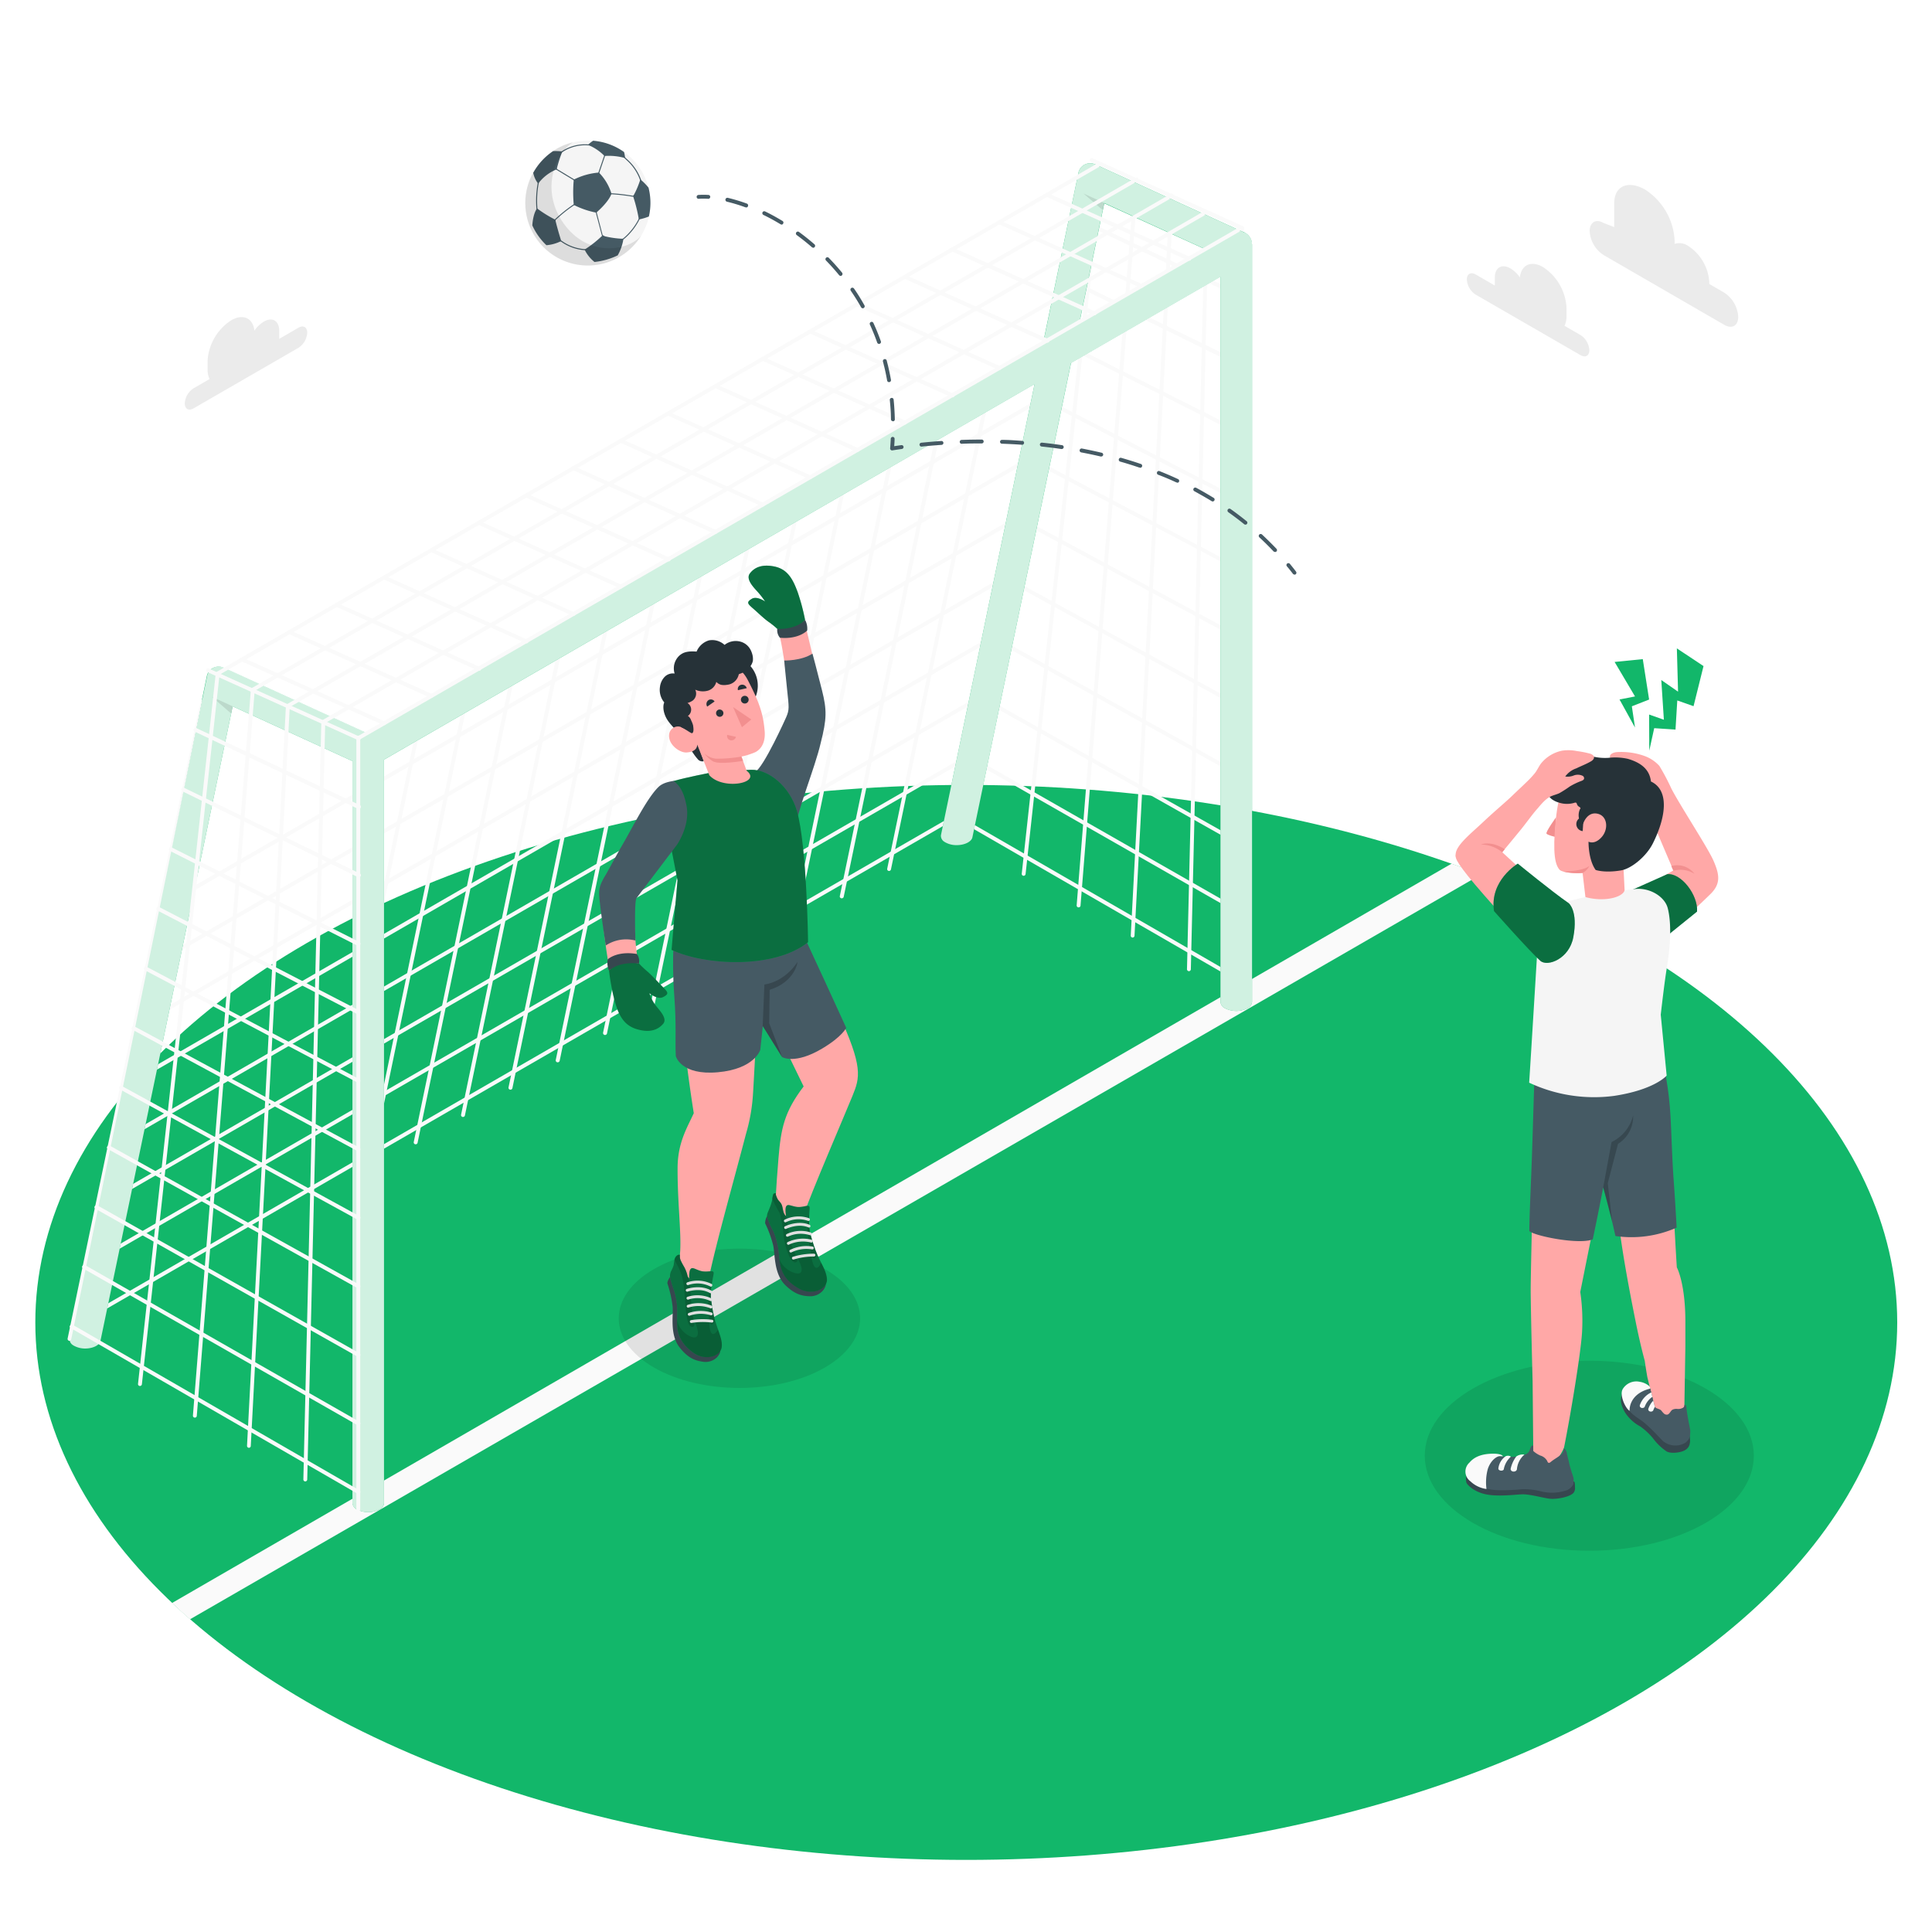 <svg class="animated" id="freepik_stories-missed-chances" xmlns="http://www.w3.org/2000/svg" viewBox="0 0 500 500" version="1.1" xmlns:xlink="http://www.w3.org/1999/xlink" xmlns:svgjs="http://svgjs.com/svgjs"><style>svg#freepik_stories-missed-chances:not(.animated) .animable {opacity: 0;}svg#freepik_stories-missed-chances.animated #freepik--Grass--inject-3 {animation: 1s 1 forwards cubic-bezier(.36,-0.01,.5,1.38) slideUp;animation-delay: 0s;}svg#freepik_stories-missed-chances.animated #freepik--Shadows--inject-3 {animation: 1s 1 forwards cubic-bezier(.36,-0.01,.5,1.38) zoomIn;animation-delay: 0s;}svg#freepik_stories-missed-chances.animated #freepik--Clouds--inject-3 {animation: 1s 1 forwards cubic-bezier(.36,-0.01,.5,1.38) slideRight;animation-delay: 0s;}svg#freepik_stories-missed-chances.animated #freepik--Goal--inject-3 {animation: 1s 1 forwards cubic-bezier(.36,-0.01,.5,1.38) slideRight;animation-delay: 0s;}svg#freepik_stories-missed-chances.animated #freepik--soccer-ball--inject-3 {animation: 1s 1 forwards cubic-bezier(.36,-0.01,.5,1.38) slideDown;animation-delay: 0s;}svg#freepik_stories-missed-chances.animated #freepik--character-2--inject-3 {animation: 1s 1 forwards cubic-bezier(.36,-0.01,.5,1.38) fadeIn;animation-delay: 0s;}svg#freepik_stories-missed-chances.animated #freepik--character-1--inject-3 {animation: 1s 1 forwards cubic-bezier(.36,-0.01,.5,1.38) slideRight;animation-delay: 0s;}            @keyframes slideUp {                0% {                    opacity: 0;                    transform: translateY(30px);                }                100% {                    opacity: 1;                    transform: inherit;                }            }                    @keyframes zoomIn {                0% {                    opacity: 0;                    transform: scale(0.5);                }                100% {                    opacity: 1;                    transform: scale(1);                }            }                    @keyframes slideRight {                0% {                    opacity: 0;                    transform: translateX(30px);                }                100% {                    opacity: 1;                    transform: translateX(0);                }            }                    @keyframes slideDown {                0% {                    opacity: 0;                    transform: translateY(-30px);                }                100% {                    opacity: 1;                    transform: translateY(0);                }            }                    @keyframes fadeIn {                0% {                    opacity: 0;                }                100% {                    opacity: 1;                }            }        </style><g id="freepik--Grass--inject-3" class="animable" style="transform-origin: 250.07px 342.24px;"><g id="freepik--Field--inject-3" class="animable" style="transform-origin: 250.07px 342.24px;"><ellipse id="freepik--Floor--inject-3" cx="250.07" cy="342.24" rx="240.93" ry="139.1" style="fill: rgb(18, 183, 106); transform-origin: 250.07px 342.24px;" class="animable"></ellipse><path d="M44.53,414.85c1.51,1.42,3,2.83,4.65,4.22L383.29,226.31q-3.78-1.45-7.62-2.8Z" style="fill: rgb(250, 250, 250); transform-origin: 213.91px 321.29px;" id="elbhncmxsevm5" class="animable"></path></g></g><g id="freepik--Shadows--inject-3" class="animable" style="transform-origin: 307.009px 362.235px;"><g id="eldcwtmi2iarv"><path d="M213.45,328.42c12.2,7,12.2,18.46,0,25.51s-32,7-44.18,0-12.2-18.47,0-25.51S201.25,321.38,213.45,328.42Z" style="opacity: 0.1; transform-origin: 191.364px 341.169px;" class="animable"></path></g><g id="elitomaq8ynup"><ellipse cx="411.31" cy="376.74" rx="42.58" ry="24.59" style="opacity: 0.1; transform-origin: 411.31px 376.74px;" class="animable"></ellipse></g></g><g id="freepik--Clouds--inject-3" class="animable" style="transform-origin: 248.835px 76.936px;"><g id="freepik--clouds--inject-3" class="animable" style="transform-origin: 248.835px 76.936px;"><path d="M381.86,71l5,2.9c0-.22,0-.45,0-.66V71.81c0-2.58,1.82-3.63,4.06-2.34a7.85,7.85,0,0,1,2.42,2.33c.36-3.26,2.91-4.47,6-2.68a13.4,13.4,0,0,1,6.07,10.51v2.18a5.74,5.74,0,0,1-.51,2.52l4.17,2.4a5,5,0,0,1,2.25,3.9c0,1.44-1,2-2.25,1.3l-27.2-15.7a5,5,0,0,1-2.25-3.9C379.61,70.9,380.62,70.32,381.86,71Z" style="fill: rgb(235, 235, 235); transform-origin: 395.47px 80.261px;" id="elyufphagbxqe" class="animable"></path><path d="M77.26,84.8l-5,2.9a4.87,4.87,0,0,0,0-.66V85.58c0-2.58-1.81-3.63-4-2.34a8,8,0,0,0-2.42,2.33c-.37-3.26-2.92-4.47-6-2.68A13.43,13.43,0,0,0,53.72,93.4v2.18a5.7,5.7,0,0,0,.52,2.52l-4.17,2.4a5,5,0,0,0-2.25,3.9c0,1.44,1,2,2.25,1.3L77.26,90a5,5,0,0,0,2.25-3.9C79.51,84.67,78.5,84.09,77.26,84.8Z" style="fill: rgb(235, 235, 235); transform-origin: 63.665px 94.031px;" id="elomf29xa6m4" class="animable"></path><path d="M415,57.7l2.76,1.07v-6.1c0-4.83,3.86-6,8.05-3.57h0a16.75,16.75,0,0,1,7.58,13.12v.89a4.05,4.05,0,0,1,3.51.54h0a12,12,0,0,1,5.46,9.45v.4l3.86,2.23A8,8,0,0,1,449.85,82c0,2.29-1.61,3.22-3.59,2.08L415,66a7.92,7.92,0,0,1-3.6-6.22C411.44,57.49,413.05,56.56,415,57.7Z" style="fill: rgb(235, 235, 235); transform-origin: 430.625px 66.219px;" id="elgvnygtyesud" class="animable"></path></g></g><g id="freepik--Goal--inject-3" class="animable" style="transform-origin: 170.76px 216.129px;"><g id="freepik--goal--inject-3" class="animable" style="transform-origin: 170.76px 216.129px;"><path d="M18.6,343.81a.52.52,0,0,1-.44-.25.51.51,0,0,1,.19-.69l228.71-132a.51.51,0,0,1,.5.88l-228.71,132A.47.47,0,0,1,18.6,343.81Z" style="fill: rgb(250, 250, 250); transform-origin: 132.93px 277.321px;" id="elnfd524ty7xp" class="animable"></path><path d="M21.8,328.37a.51.51,0,0,1-.44-.26.5.5,0,0,1,.19-.68l228.71-132a.49.49,0,0,1,.68.19.49.49,0,0,1-.18.68L22.05,328.3A.59.59,0,0,1,21.8,328.37Z" style="fill: rgb(250, 250, 250); transform-origin: 136.153px 261.866px;" id="el7mdp1up0huq" class="animable"></path><path d="M25,312.92a.51.51,0,0,1-.44-.25.49.49,0,0,1,.19-.68l228.71-132a.49.49,0,0,1,.68.18.51.51,0,0,1-.18.69L25.25,312.86A.57.57,0,0,1,25,312.92Z" style="fill: rgb(250, 250, 250); transform-origin: 139.35px 246.42px;" id="elpsytq8yn1j" class="animable"></path><path d="M28.2,297.48a.5.5,0,0,1-.25-.94l228.71-132a.49.49,0,0,1,.68.18.51.51,0,0,1-.18.69l-228.71,132A.47.47,0,0,1,28.2,297.48Z" style="fill: rgb(250, 250, 250); transform-origin: 142.547px 230.975px;" id="elrqo2u361fcp" class="animable"></path><path d="M31.4,282a.5.5,0,0,1-.25-.94l228.71-132a.49.49,0,0,1,.68.18.51.51,0,0,1-.18.69L31.65,282A.47.47,0,0,1,31.4,282Z" style="fill: rgb(250, 250, 250); transform-origin: 145.747px 215.503px;" id="elup8w3othq8d" class="animable"></path><path d="M34.6,266.6a.51.51,0,0,1-.44-.25.51.51,0,0,1,.19-.69l228.71-132a.51.51,0,0,1,.68.19.49.49,0,0,1-.18.68l-228.71,132A.47.47,0,0,1,34.6,266.6Z" style="fill: rgb(250, 250, 250); transform-origin: 148.953px 200.1px;" id="ela92ky8wv9yt" class="animable"></path><path d="M37.8,251.15a.51.51,0,0,1-.44-.25.5.5,0,0,1,.19-.68l228.71-132a.49.49,0,0,1,.68.19.49.49,0,0,1-.18.68L38.05,251.09A.57.57,0,0,1,37.8,251.15Z" style="fill: rgb(250, 250, 250); transform-origin: 152.153px 184.651px;" id="elx6vcobpa2yc" class="animable"></path><path d="M41,235.71a.5.5,0,0,1-.25-.94l228.7-132a.5.5,0,0,1,.51.87L41.25,235.65A.57.57,0,0,1,41,235.71Z" style="fill: rgb(250, 250, 250); transform-origin: 155.347px 169.206px;" id="el069m39117lpp" class="animable"></path><path d="M230.09,225.4H230a.49.49,0,0,1-.39-.59l24.5-117.9a.52.52,0,0,1,.6-.39.51.51,0,0,1,.39.6L230.58,225A.5.5,0,0,1,230.09,225.4Z" style="fill: rgb(250, 250, 250); transform-origin: 242.354px 165.956px;" id="el3oflz3m529x" class="animable"></path><path d="M217.84,232.48h-.1a.5.5,0,0,1-.39-.6L241.85,114a.5.5,0,0,1,1,.2l-24.5,117.9A.51.51,0,0,1,217.84,232.48Z" style="fill: rgb(250, 250, 250); transform-origin: 230.099px 173.036px;" id="elcdsnonzk6p8" class="animable"></path><path d="M205.59,239.55h-.11a.51.51,0,0,1-.39-.59l24.51-117.9a.5.5,0,0,1,1,.2l-24.5,117.9A.5.5,0,0,1,205.59,239.55Z" style="fill: rgb(250, 250, 250); transform-origin: 217.846px 180.1px;" id="elwod6v0bhvj8" class="animable"></path><path d="M193.33,246.62h-.1a.49.49,0,0,1-.39-.59l24.51-117.9a.5.5,0,0,1,.59-.39.51.51,0,0,1,.39.6l-24.5,117.89A.5.5,0,0,1,193.33,246.62Z" style="fill: rgb(250, 250, 250); transform-origin: 205.584px 187.175px;" id="el3foqj0uv1oy" class="animable"></path><path d="M181.08,253.7H181a.51.51,0,0,1-.39-.6l24.5-117.89a.51.51,0,0,1,1,.2L181.57,253.3A.49.49,0,0,1,181.08,253.7Z" style="fill: rgb(250, 250, 250); transform-origin: 193.359px 194.255px;" id="elwdcz9a316x" class="animable"></path><path d="M168.83,260.77h-.1a.5.5,0,0,1-.39-.59l24.5-117.9a.51.51,0,0,1,1,.2l-24.51,117.9A.5.5,0,0,1,168.83,260.77Z" style="fill: rgb(250, 250, 250); transform-origin: 181.089px 201.325px;" id="elpv40w1m1ek8" class="animable"></path><path d="M156.58,267.85h-.1a.52.52,0,0,1-.4-.6l24.51-117.9a.5.5,0,1,1,1,.21l-24.5,117.89A.51.51,0,0,1,156.58,267.85Z" style="fill: rgb(250, 250, 250); transform-origin: 168.836px 208.397px;" id="eleqiwq81g6g8" class="animable"></path><path d="M144.33,274.92h-.11a.51.51,0,0,1-.39-.6l24.51-117.89a.5.5,0,0,1,1,.2l-24.5,117.9A.5.5,0,0,1,144.33,274.92Z" style="fill: rgb(250, 250, 250); transform-origin: 156.585px 215.47px;" id="elrgd5xzn06d" class="animable"></path><path d="M132.07,282H132a.49.49,0,0,1-.39-.59l24.5-117.9a.51.51,0,0,1,1,.21l-24.5,117.89A.5.5,0,0,1,132.07,282Z" style="fill: rgb(250, 250, 250); transform-origin: 144.359px 222.553px;" id="elunfzmhnovw" class="animable"></path><path d="M119.82,289.07h-.1a.51.51,0,0,1-.39-.6l24.5-117.89a.51.51,0,1,1,1,.2l-24.51,117.9A.5.5,0,0,1,119.82,289.07Z" style="fill: rgb(250, 250, 250); transform-origin: 132.081px 229.615px;" id="elyfzcaw2j3pm" class="animable"></path><path d="M107.57,296.14h-.1a.5.5,0,0,1-.39-.59l24.5-117.9a.51.51,0,0,1,1,.2l-24.51,117.9A.5.5,0,0,1,107.57,296.14Z" style="fill: rgb(250, 250, 250); transform-origin: 119.829px 236.695px;" id="el3n9qitzyn0j" class="animable"></path><path d="M95.32,303.21h-.1a.5.5,0,0,1-.4-.59l24.51-117.9a.51.51,0,0,1,.59-.39.5.5,0,0,1,.39.6L95.81,302.81A.5.5,0,0,1,95.32,303.21Z" style="fill: rgb(250, 250, 250); transform-origin: 107.566px 243.766px;" id="elvteww9u5q38" class="animable"></path><path d="M95.32,251.34h-.11a.51.51,0,0,1-.39-.59l12.26-59a.49.49,0,0,1,.59-.39.49.49,0,0,1,.39.59L95.81,250.94A.5.5,0,0,1,95.32,251.34Z" style="fill: rgb(250, 250, 250); transform-origin: 101.442px 221.344px;" id="elh8hsalzumjk" class="animable"></path><path d="M264.93,226.65h-.06a.49.49,0,0,1-.44-.56L284.52,42.48a.5.5,0,1,1,1,.11L265.42,226.2A.49.49,0,0,1,264.93,226.65Z" style="fill: rgb(250, 250, 250); transform-origin: 274.974px 134.341px;" id="elx4u5alk0s2a" class="animable"></path><path d="M279.1,234.83h0a.5.5,0,0,1-.46-.54l15-187.89a.5.5,0,0,1,1,.08l-15,187.89A.5.5,0,0,1,279.1,234.83Z" style="fill: rgb(250, 250, 250); transform-origin: 286.64px 140.385px;" id="el3kz3tzxudj2" class="animable"></path><path d="M293.11,242.64h0a.49.49,0,0,1-.47-.53L302.74,50.59a.52.52,0,0,1,.53-.47.5.5,0,0,1,.48.53L293.61,242.17A.5.5,0,0,1,293.11,242.64Z" style="fill: rgb(250, 250, 250); transform-origin: 298.195px 146.38px;" id="el349428s8iio" class="animable"></path><path d="M307.69,251.34h0a.52.52,0,0,1-.5-.51l4.66-196a.51.51,0,0,1,1,0l-4.66,196A.51.51,0,0,1,307.69,251.34Z" style="fill: rgb(250, 250, 250); transform-origin: 310.02px 152.88px;" id="eloy5i05977me" class="animable"></path><path d="M321.44,259.08a.5.5,0,0,1-.5-.5V59a.5.5,0,0,1,1,0v199.6A.5.5,0,0,1,321.44,259.08Z" style="fill: rgb(250, 250, 250); transform-origin: 321.44px 158.79px;" id="elrjssf4wcbx" class="animable"></path><path d="M321.44,254.56a.54.54,0,0,1-.25-.06l-74.13-42.8a.51.51,0,0,1-.19-.69.52.52,0,0,1,.69-.19l74.13,42.8a.51.51,0,0,1,.18.69A.5.5,0,0,1,321.44,254.56Z" style="fill: rgb(250, 250, 250); transform-origin: 284.371px 232.659px;" id="elxtji7t9yb0q" class="animable"></path><path d="M321.44,236.83a.45.45,0,0,1-.25-.07l-70.93-40.51a.49.49,0,0,1-.19-.68.51.51,0,0,1,.69-.19l70.93,40.51a.51.51,0,0,1,.19.68A.51.51,0,0,1,321.44,236.83Z" style="fill: rgb(250, 250, 250); transform-origin: 285.971px 216.073px;" id="el6f6ejk51fvq" class="animable"></path><path d="M321.44,219.09a.57.57,0,0,1-.25-.06l-67.73-38.22a.5.5,0,0,1,.49-.87l67.74,38.21a.52.52,0,0,1,.19.69A.51.51,0,0,1,321.44,219.09Z" style="fill: rgb(250, 250, 250); transform-origin: 287.585px 199.489px;" id="elr3wo4v3kfy" class="animable"></path><path d="M321.44,201.36a.5.5,0,0,1-.24-.06l-64.54-35.93a.49.49,0,0,1-.19-.68.51.51,0,0,1,.68-.2l64.53,35.93a.5.5,0,0,1,.2.68A.49.49,0,0,1,321.44,201.36Z" style="fill: rgb(250, 250, 250); transform-origin: 289.172px 182.896px;" id="elxcy79gwvr2" class="animable"></path><path d="M321.44,183.62a.5.5,0,0,1-.24-.06l-61.33-33.63a.49.49,0,0,1-.2-.68.5.5,0,0,1,.68-.2l61.33,33.63a.51.51,0,0,1,.2.68A.49.49,0,0,1,321.44,183.62Z" style="fill: rgb(250, 250, 250); transform-origin: 290.771px 166.304px;" id="elhcdb4k3hepj" class="animable"></path><path d="M321.44,165.89a.53.53,0,0,1-.24-.06l-58.13-31.34a.5.5,0,0,1-.21-.68.51.51,0,0,1,.69-.2l58.13,31.33a.52.52,0,0,1,.2.69A.51.51,0,0,1,321.44,165.89Z" style="fill: rgb(250, 250, 250); transform-origin: 292.37px 149.719px;" id="elmg03hksi2nj" class="animable"></path><path d="M321.44,148.15a.52.52,0,0,1-.24-.05l-54.93-29a.5.5,0,1,1,.47-.89l54.93,29.05a.5.5,0,0,1,.21.68A.49.49,0,0,1,321.44,148.15Z" style="fill: rgb(250, 250, 250); transform-origin: 293.971px 133.152px;" id="elpia2c7jdz2" class="animable"></path><path d="M321.44,130.42a.46.46,0,0,1-.23-.06l-51.74-26.75a.5.5,0,1,1,.47-.89l51.73,26.75a.5.5,0,0,1-.23.95Z" style="fill: rgb(250, 250, 250); transform-origin: 295.577px 116.541px;" id="elk1wrrjqadha" class="animable"></path><path d="M321.44,112.69a.49.49,0,0,1-.23-.06L272.68,88.17a.49.49,0,0,1-.22-.67.5.5,0,0,1,.67-.23l48.54,24.46a.51.51,0,0,1-.23,1Z" style="fill: rgb(250, 250, 250); transform-origin: 297.236px 99.981px;" id="el5v2xcvq9q67" class="animable"></path><path d="M321.44,95a.54.54,0,0,1-.22,0L275.88,72.73a.51.51,0,0,1-.23-.67.51.51,0,0,1,.68-.23L321.66,94a.5.5,0,0,1,.23.67A.49.49,0,0,1,321.44,95Z" style="fill: rgb(250, 250, 250); transform-origin: 298.772px 83.395px;" id="el7uw9ukq6m27" class="animable"></path><path d="M321.44,77.22a.5.5,0,0,1-.21,0L279.09,57.29a.5.5,0,0,1-.24-.67.51.51,0,0,1,.67-.24l42.13,19.88a.5.5,0,0,1,.24.67A.49.49,0,0,1,321.44,77.22Z" style="fill: rgb(250, 250, 250); transform-origin: 300.37px 66.782px;" id="eleqgettci3gq" class="animable"></path><path d="M321.44,59.48a.52.52,0,0,1-.21,0L282.3,41.85a.5.5,0,0,1,.41-.91l38.94,17.58a.51.51,0,0,1,.25.67A.52.52,0,0,1,321.44,59.48Z" style="fill: rgb(250, 250, 250); transform-origin: 301.989px 50.199px;" id="elgvqb61q7lk5" class="animable"></path><path d="M324,63.18a3.29,3.29,0,0,0-4.94-2.85l-.62.36h0L92.07,191.4a2,2,0,0,0-.85,1.87h0V389h0a2,2,0,0,0,1.2,1.66,6.38,6.38,0,0,0,5.77,0,2,2,0,0,0,1.2-1.66V196.6l216.47-125V259.28a2,2,0,0,0,1.2,1.67,6.38,6.38,0,0,0,5.77,0,2,2,0,0,0,1.2-1.67V63.18Z" style="fill: rgb(18, 183, 106); transform-origin: 207.619px 225.618px;" id="el65r3l6n0c57" class="animable"></path><path d="M98.56,191.39,57.93,172.82h0a3.13,3.13,0,0,0-4.35,1.93L18,346.45a1.64,1.64,0,0,0,0,.23,1.84,1.84,0,0,0,.93,1.47,2.57,2.57,0,0,0,.37.21A6.07,6.07,0,0,0,22,349c2.09,0,3.82-.89,4-2,0,0,0,0,0,0L60.21,182.8l34.26,15.66Z" style="fill: rgb(18, 183, 106); transform-origin: 58.278px 260.757px;" id="elrinrzm8ou5m" class="animable"></path><path d="M322.06,60.18,283.49,42.55h0a3.14,3.14,0,0,0-4.35,1.94L243.51,216.18a1.64,1.64,0,0,0,0,.23,1.82,1.82,0,0,0,.94,1.47,2.57,2.57,0,0,0,.37.21,5.9,5.9,0,0,0,2.77.63c2.09,0,3.82-.9,4.05-2,0,0,0,0,0,0l34.14-164.1L320,68.19Z" style="fill: rgb(18, 183, 106); transform-origin: 282.783px 130.485px;" id="el76gayjco6kl" class="animable"></path><g id="elca0q8t7jdwc"><path d="M321.89,60.1l-38.4-17.55h0a3.14,3.14,0,0,0-4.35,1.94L270,88.69l-175,101-37-16.91h0a3.13,3.13,0,0,0-4.35,1.93L18,346.45a1.64,1.64,0,0,0,0,.23,1.84,1.84,0,0,0,.93,1.47,2.57,2.57,0,0,0,.37.21A6.07,6.07,0,0,0,22,349c2.09,0,3.82-.89,4-2,0,0,0,0,0,0L60.21,182.8l31,14.17V389h0a2,2,0,0,0,1.2,1.66,6.38,6.38,0,0,0,5.77,0,2,2,0,0,0,1.2-1.66V196.6L267.75,99.41,243.51,216.18a1.64,1.64,0,0,0,0,.23,1.82,1.82,0,0,0,.94,1.47,2.57,2.57,0,0,0,.37.21,5.9,5.9,0,0,0,2.77.63c2.09,0,3.82-.9,4.06-2v0L277.15,94l38.71-22.35V259.28a2,2,0,0,0,1.2,1.67,6.38,6.38,0,0,0,5.77,0,2,2,0,0,0,1.2-1.67V63.18h0A3.28,3.28,0,0,0,321.89,60.1Zm-36.12-7.56,26.14,11.94L279.38,83.26Z" style="fill: rgb(255, 255, 255); opacity: 0.8; transform-origin: 171.013px 216.799px;" class="animable"></path></g><g id="elf5f3gtoknzo"><polygon points="60.21 182.8 54.84 180.34 59.82 184.65 60.21 182.8" style="opacity: 0.1; transform-origin: 57.525px 182.495px;" class="animable"></polygon></g><g id="elzienfml6pd"><polygon points="285.77 52.53 280.41 50.08 285.39 54.38 285.77 52.53" style="opacity: 0.1; transform-origin: 283.09px 52.23px;" class="animable"></polygon></g><path d="M56.31,175.08h-.05a.51.51,0,0,1-.45-.56l.06-.52.22-.13L283.83,42.39a.49.49,0,0,1,.68.18.51.51,0,0,1-.18.69L56.81,174.61v0A.5.5,0,0,1,56.31,175.08Z" style="fill: rgb(250, 250, 250); transform-origin: 170.192px 108.7px;" id="elogpmenuf8jp" class="animable"></path><path d="M65.44,179a.52.52,0,0,1-.44-.25.51.51,0,0,1,.19-.69L292.92,46.57a.5.5,0,1,1,.51.87L65.69,178.92A.47.47,0,0,1,65.44,179Z" style="fill: rgb(250, 250, 250); transform-origin: 179.308px 112.75px;" id="elna02q0tg6s" class="animable"></path><path d="M74.54,183.17a.5.5,0,0,1-.44-.25.51.51,0,0,1,.18-.69L302,50.75a.5.5,0,1,1,.5.87L74.79,183.1A.47.47,0,0,1,74.54,183.17Z" style="fill: rgb(250, 250, 250); transform-origin: 188.392px 116.927px;" id="elx003iit18zk" class="animable"></path><path d="M83.63,187.35a.5.5,0,0,1-.43-.25.5.5,0,0,1,.18-.69L311.12,54.93a.49.49,0,0,1,.68.18.51.51,0,0,1-.18.69L83.89,187.28A.48.48,0,0,1,83.63,187.35Z" style="fill: rgb(250, 250, 250); transform-origin: 197.498px 121.105px;" id="elr1pc7an3sq" class="animable"></path><path d="M92.73,191.53a.49.49,0,0,1-.43-.26.49.49,0,0,1,.18-.68L320.22,59.1a.51.51,0,0,1,.5.88L93,191.46A.55.55,0,0,1,92.73,191.53Z" style="fill: rgb(250, 250, 250); transform-origin: 206.577px 125.296px;" id="elqwecuph6ot" class="animable"></path><path d="M307.69,67.42a.52.52,0,0,1-.21,0L270.72,50.87a.51.51,0,0,1,.42-.92l36.75,16.51a.5.5,0,0,1-.2,1Z" style="fill: rgb(250, 250, 250); transform-origin: 289.39px 58.699px;" id="el99pw981pqh" class="animable"></path><path d="M295.43,74.5a.46.46,0,0,1-.2,0L258.47,58a.51.51,0,0,1-.25-.67.5.5,0,0,1,.66-.25l36.76,16.5a.51.51,0,0,1,.25.67A.5.5,0,0,1,295.43,74.5Z" style="fill: rgb(250, 250, 250); transform-origin: 277.055px 65.774px;" id="eler31thh2nge" class="animable"></path><path d="M283.18,81.57a.52.52,0,0,1-.21,0L246.22,65a.5.5,0,0,1,.41-.92l36.76,16.51a.5.5,0,0,1-.21,1Z" style="fill: rgb(250, 250, 250); transform-origin: 264.859px 72.819px;" id="elgcqrutqndns" class="animable"></path><path d="M270.93,88.64a.52.52,0,0,1-.21,0L234,72.09a.5.5,0,0,1-.26-.66.51.51,0,0,1,.67-.25l36.76,16.5a.5.5,0,0,1-.21,1Z" style="fill: rgb(250, 250, 250); transform-origin: 252.636px 79.913px;" id="elyw3l1zeb5jh" class="animable"></path><path d="M258.68,95.72a.54.54,0,0,1-.21,0l-36.76-16.5a.51.51,0,1,1,.42-.92l36.75,16.51a.5.5,0,0,1,.26.66A.51.51,0,0,1,258.68,95.72Z" style="fill: rgb(250, 250, 250); transform-origin: 240.266px 86.976px;" id="elgq6u8fb8tdv" class="animable"></path><path d="M246.42,102.79a.48.48,0,0,1-.2,0L209.46,86.24a.5.5,0,0,1,.41-.92l36.76,16.51a.5.5,0,0,1-.21,1Z" style="fill: rgb(250, 250, 250); transform-origin: 228.099px 94.059px;" id="el8m6ijgqkpf" class="animable"></path><path d="M234.17,109.87a.46.46,0,0,1-.2-.05l-36.76-16.5a.51.51,0,0,1-.25-.67.5.5,0,0,1,.66-.25l36.76,16.5a.52.52,0,0,1,.25.67A.5.5,0,0,1,234.17,109.87Z" style="fill: rgb(250, 250, 250); transform-origin: 215.794px 101.113px;" id="el9384q2ayxp6" class="animable"></path><path d="M221.92,116.94a.52.52,0,0,1-.21,0L185,100.39a.5.5,0,0,1,.41-.92L222.13,116a.5.5,0,0,1,.25.66A.51.51,0,0,1,221.92,116.94Z" style="fill: rgb(250, 250, 250); transform-origin: 203.563px 108.189px;" id="elauu9jh9bhgh" class="animable"></path><path d="M209.67,124a.52.52,0,0,1-.21,0l-36.75-16.51a.5.5,0,0,1-.26-.66.51.51,0,0,1,.67-.25l36.75,16.5a.51.51,0,0,1,.26.67A.52.52,0,0,1,209.67,124Z" style="fill: rgb(250, 250, 250); transform-origin: 191.29px 115.273px;" id="elgwlqpefc94b" class="animable"></path><path d="M197.42,131.09a.54.54,0,0,1-.21-.05l-36.76-16.5a.51.51,0,1,1,.42-.92l36.75,16.51a.49.49,0,0,1,.25.66A.49.49,0,0,1,197.42,131.09Z" style="fill: rgb(250, 250, 250); transform-origin: 179.003px 122.316px;" id="el2wfhh3cai24" class="animable"></path><path d="M185.16,138.16a.45.45,0,0,1-.2,0L148.2,121.61a.5.5,0,0,1,.41-.92l36.76,16.51a.49.49,0,0,1,.25.66A.5.5,0,0,1,185.16,138.16Z" style="fill: rgb(250, 250, 250); transform-origin: 166.785px 129.409px;" id="elrm5ibak325" class="animable"></path><path d="M172.91,145.24a.46.46,0,0,1-.2-.05L136,128.69a.51.51,0,0,1-.25-.67.5.5,0,0,1,.66-.25l36.76,16.5a.51.51,0,0,1-.21,1Z" style="fill: rgb(250, 250, 250); transform-origin: 154.641px 136.504px;" id="elahrbwgwbxgl" class="animable"></path><path d="M160.66,152.31a.54.54,0,0,1-.21-.05l-36.75-16.5a.51.51,0,0,1-.26-.67.52.52,0,0,1,.67-.25l36.75,16.51a.5.5,0,0,1,.26.66A.51.51,0,0,1,160.66,152.31Z" style="fill: rgb(250, 250, 250); transform-origin: 142.28px 143.554px;" id="el5j9rta0f0y6" class="animable"></path><path d="M148.41,159.38a.52.52,0,0,1-.21,0l-36.75-16.51a.5.5,0,0,1-.26-.66.51.51,0,0,1,.67-.25l36.75,16.5a.51.51,0,0,1,.26.67A.52.52,0,0,1,148.41,159.38Z" style="fill: rgb(250, 250, 250); transform-origin: 130.03px 150.653px;" id="el0itx7n92xtwc" class="animable"></path><path d="M136.15,166.46a.53.53,0,0,1-.2-.05l-36.76-16.5a.51.51,0,0,1-.25-.67.5.5,0,0,1,.66-.25l36.76,16.51a.5.5,0,0,1-.21,1Z" style="fill: rgb(250, 250, 250); transform-origin: 117.831px 157.729px;" id="elgo2debhfr6q" class="animable"></path><path d="M123.9,173.53a.45.45,0,0,1-.2,0L86.94,157a.5.5,0,0,1,.41-.92l36.76,16.51a.5.5,0,0,1-.21,1Z" style="fill: rgb(250, 250, 250); transform-origin: 105.579px 164.819px;" id="el2sf09gatofw" class="animable"></path><path d="M111.65,180.6a.52.52,0,0,1-.21,0L74.69,164.05a.5.5,0,1,1,.41-.91l36.76,16.5a.51.51,0,0,1,.25.67A.51.51,0,0,1,111.65,180.6Z" style="fill: rgb(250, 250, 250); transform-origin: 93.261px 171.847px;" id="el8zbshk47ox3" class="animable"></path><path d="M99.4,187.68a.54.54,0,0,1-.21-.05l-36.75-16.5a.51.51,0,0,1-.26-.67.52.52,0,0,1,.67-.25L99.6,186.72a.5.5,0,0,1,.26.66A.51.51,0,0,1,99.4,187.68Z" style="fill: rgb(250, 250, 250); transform-origin: 81.02px 178.924px;" id="elq131a1vdj4" class="animable"></path><path d="M36.22,358.69h-.06a.5.5,0,0,1-.44-.55L55.81,174.52a.5.5,0,0,1,1,.11L36.72,358.25A.51.51,0,0,1,36.22,358.69Z" style="fill: rgb(250, 250, 250); transform-origin: 46.265px 266.381px;" id="el3sszhtu4wub" class="animable"></path><path d="M50.39,366.88h0a.5.5,0,0,1-.46-.54l15-187.9a.5.5,0,0,1,.54-.46.51.51,0,0,1,.46.55l-15,187.89A.5.5,0,0,1,50.39,366.88Z" style="fill: rgb(250, 250, 250); transform-origin: 57.93px 272.43px;" id="elc25jlx4ya87" class="animable"></path><path d="M64.4,374.69h0a.51.51,0,0,1-.47-.53L74,182.64a.51.51,0,0,1,1,.05L64.9,374.21A.5.5,0,0,1,64.4,374.69Z" style="fill: rgb(250, 250, 250); transform-origin: 69.465px 278.471px;" id="eldbra365sris" class="animable"></path><path d="M79,383.39h0a.5.5,0,0,1-.49-.52l4.65-196a.5.5,0,0,1,.52-.49.52.52,0,0,1,.49.52l-4.66,196A.51.51,0,0,1,79,383.39Z" style="fill: rgb(250, 250, 250); transform-origin: 81.34px 284.885px;" id="elhqtj2mya4ok" class="animable"></path><path d="M92.73,391.13a.5.5,0,0,1-.5-.51V191a.5.5,0,0,1,1,0v199.6A.5.5,0,0,1,92.73,391.13Z" style="fill: rgb(250, 250, 250); transform-origin: 92.73px 290.815px;" id="el52rj5mluaa3" class="animable"></path><path d="M92.73,368.87a.57.57,0,0,1-.25-.06L21.55,328.3a.5.5,0,1,1,.5-.87L93,367.93a.5.5,0,0,1-.25.94Z" style="fill: rgb(250, 250, 250); transform-origin: 57.281px 348.117px;" id="el5f0kcv7d5qw" class="animable"></path><path d="M92.73,351.14a.47.47,0,0,1-.25-.07L24.75,312.86a.51.51,0,0,1-.19-.69.51.51,0,0,1,.69-.19L93,350.2a.49.49,0,0,1,.19.68A.49.49,0,0,1,92.73,351.14Z" style="fill: rgb(250, 250, 250); transform-origin: 58.877px 331.528px;" id="elcpf2agymkqc" class="animable"></path><path d="M92.73,333.4a.5.5,0,0,1-.24-.06L28,297.42a.51.51,0,0,1-.19-.69.49.49,0,0,1,.68-.19L93,332.46a.51.51,0,0,1,.19.69A.5.5,0,0,1,92.73,333.4Z" style="fill: rgb(250, 250, 250); transform-origin: 60.5px 314.936px;" id="elcdhof551uc5" class="animable"></path><path d="M92.73,315.67a.53.53,0,0,1-.24-.06L31.16,282a.5.5,0,0,1-.2-.69.49.49,0,0,1,.68-.19L93,314.73a.49.49,0,0,1,.2.68A.51.51,0,0,1,92.73,315.67Z" style="fill: rgb(250, 250, 250); transform-origin: 62.08px 298.361px;" id="elhow8nmdz8cg" class="animable"></path><path d="M92.73,297.93a.43.43,0,0,1-.24-.06L34.36,266.54a.49.49,0,0,1-.2-.68.5.5,0,0,1,.68-.21L93,297a.5.5,0,0,1,.2.68A.49.49,0,0,1,92.73,297.93Z" style="fill: rgb(250, 250, 250); transform-origin: 63.678px 281.761px;" id="el1xuv56a32pt" class="animable"></path><path d="M92.73,280.2a.46.46,0,0,1-.23-.06l-54.94-29a.51.51,0,0,1-.21-.68.5.5,0,0,1,.68-.21l54.94,29a.5.5,0,0,1-.24.95Z" style="fill: rgb(250, 250, 250); transform-origin: 65.274px 265.196px;" id="elq7rghduuhxa" class="animable"></path><path d="M92.73,262.46a.46.46,0,0,1-.23,0L40.77,235.66a.5.5,0,0,1-.22-.68.51.51,0,0,1,.68-.22L93,261.52a.5.5,0,0,1-.23.94Z" style="fill: rgb(250, 250, 250); transform-origin: 66.878px 248.59px;" id="elw4yvfswvj" class="animable"></path><path d="M92.73,244.73a.54.54,0,0,1-.22,0L44,220.22a.5.5,0,0,1-.22-.68.49.49,0,0,1,.67-.22L93,243.78a.5.5,0,0,1-.23.95Z" style="fill: rgb(250, 250, 250); transform-origin: 68.503px 232.002px;" id="el7dal2k281yh" class="animable"></path><path d="M92.73,227a.46.46,0,0,1-.22-.06L47.18,204.78a.5.5,0,0,1-.23-.68.51.51,0,0,1,.67-.23L93,226a.51.51,0,0,1-.22,1Z" style="fill: rgb(250, 250, 250); transform-origin: 70.148px 215.417px;" id="el525a1eaxuif" class="animable"></path><path d="M92.73,386.61a.47.47,0,0,1-.25-.07l-74.13-42.8a.5.5,0,1,1,.5-.87L93,385.67a.51.51,0,0,1,.19.69A.52.52,0,0,1,92.73,386.61Z" style="fill: rgb(250, 250, 250); transform-origin: 55.676px 364.706px;" id="el6yt5g1dee3h" class="animable"></path><path d="M18,347h-.1a.5.5,0,0,1-.4-.59l33.7-161.7c.81-3.62,1.21-3.88,1.16-3.61L18.44,346.55A.5.5,0,0,1,18,347Z" style="fill: rgb(250, 250, 250); transform-origin: 34.927px 264.011px;" id="elzg3rpdbpl1" class="animable"></path><path d="M92.73,209.26a.41.41,0,0,1-.21,0L50.38,189.34a.5.5,0,1,1,.43-.91L93,208.3a.5.5,0,0,1-.22,1Z" style="fill: rgb(250, 250, 250); transform-origin: 71.746px 198.847px;" id="el7uj2rzquilj" class="animable"></path><path d="M92.73,191.53a.54.54,0,0,1-.21-.05L53.59,173.9A.5.5,0,0,1,54,173l38.94,17.59a.5.5,0,0,1-.21,1Z" style="fill: rgb(250, 250, 250); transform-origin: 73.354px 182.291px;" id="elmfbe5612n0i" class="animable"></path></g></g><g id="freepik--soccer-ball--inject-3" class="animable" style="transform-origin: 232.396px 89.196px;"><g id="freepik--Ball--inject-3" class="animable" style="transform-origin: 232.396px 89.196px;"><g id="freepik--soccer-ball--inject-3" class="animable" style="transform-origin: 152.15px 52.54px;"><g id="el4qkgty6vclp"><circle cx="152.15" cy="52.54" r="16.17" style="fill: rgb(245, 245, 245); transform-origin: 152.15px 52.54px; transform: rotate(-45deg);" class="animable"></circle></g><path d="M155,44.66a17.23,17.23,0,0,0-6.51,1.83,35.7,35.7,0,0,0,0,6.54,22,22,0,0,0,5.82,2s3.1-2.57,3.95-4.89A13.4,13.4,0,0,0,155,44.66Z" style="fill: rgb(69, 90, 100); transform-origin: 153.3px 49.845px;" id="el8gdalv9ka5r" class="animable"></path><path d="M144.15,43.74l-.46-.9-.08.12-.08.1.43.86,4.44,2.67.49.36a.41.41,0,0,1,.05-.09.52.52,0,0,1,.11-.1l-.51-.38Z" style="fill: rgb(69, 90, 100); transform-origin: 146.29px 44.895px;" id="elfned0xozcsl" class="animable"></path><path d="M153.38,37.49c-.37-.05-.77-.09-1.22-.12a10.88,10.88,0,0,0-6.69,1.73l-.91.52a1.17,1.17,0,0,1,.09.24l1-.56a10.61,10.61,0,0,1,6.53-1.68c.57,0,1.08.1,1.52.16A.86.86,0,0,1,153.38,37.49Z" style="fill: rgb(69, 90, 100); transform-origin: 149.13px 38.602px;" id="elyo26gdrqfp" class="animable"></path><path d="M156.55,39.62l-.21.71-1.47,4.29-.35.9.25.08.34-.9,1.46-4.29.22-.72A1.09,1.09,0,0,1,156.55,39.62Z" style="fill: rgb(69, 90, 100); transform-origin: 155.655px 42.61px;" id="elxtaoftsn2q" class="animable"></path><path d="M164.34,50.28a5.85,5.85,0,0,1-.51.39,49.17,49.17,0,0,0-5.58-.65h-.09l-.34,0a1,1,0,0,1,0,.25l.42,0a49.62,49.62,0,0,1,5.59.65h0l0,0a3.55,3.55,0,0,0,.49-.36A2,2,0,0,1,164.34,50.28Z" style="fill: rgb(69, 90, 100); transform-origin: 161.08px 50.47px;" id="elqirlcryqfr" class="animable"></path><path d="M162,41.3a12.54,12.54,0,0,1,3.6,5.17,4.49,4.49,0,0,1,.13.59L166,47a4.35,4.35,0,0,0-.13-.58,12.88,12.88,0,0,0-3.66-5.28l-.31-.3c-.21-.2-.41-.38-.61-.54a.27.27,0,0,1-.06.12.76.76,0,0,1-.09.09,5.17,5.17,0,0,1,.58.51Z" style="fill: rgb(69, 90, 100); transform-origin: 163.57px 43.68px;" id="elzdwsushpi6o" class="animable"></path><path d="M154.43,55c0-.1.13-.44.3-.88a1.24,1.24,0,0,1-.31.1c-.14.41-.22.7-.24.74v0l1.59,6,0,0s.56.39,1.15.78l.06,0,.26-.06c-.47-.31-1-.64-1.29-.88Z" style="fill: rgb(69, 90, 100); transform-origin: 155.71px 57.93px;" id="el4d5fs49v97s" class="animable"></path><path d="M165.63,55.85c-.12.31-.25.62-.4.93a15.89,15.89,0,0,1-3.93,4.91c-.23.12-.63.32-1.05.5a.86.86,0,0,1,.19.19c.48-.22.89-.43,1-.48a16,16,0,0,0,4-5c.14-.3.26-.58.37-.87A.79.79,0,0,1,165.63,55.85Z" style="fill: rgb(69, 90, 100); transform-origin: 163.03px 59.115px;" id="ellmn7gqlgdpf" class="animable"></path><path d="M149.18,52.49l-.77.43a37.09,37.09,0,0,0-4.79,3.84l0,0c-.06.1-.27.46-.5.93l.18.22c.19-.4.38-.77.52-1a36.17,36.17,0,0,1,4.74-3.79c.32-.19.59-.35.84-.47A1.12,1.12,0,0,1,149.18,52.49Z" style="fill: rgb(69, 90, 100); transform-origin: 146.26px 55.2px;" id="el56bd9pi4nr" class="animable"></path><path d="M152.74,64.55c-.43,0-.91,0-1.44-.08a11.43,11.43,0,0,1-6-2.2h-.05a6.27,6.27,0,0,1-.78-.24c0,.09,0,.18,0,.26.35.12.62.2.71.22a11.93,11.93,0,0,0,6.08,2.23c.5,0,.94.06,1.35.08A.62.62,0,0,1,152.74,64.55Z" style="fill: rgb(69, 90, 100); transform-origin: 148.605px 63.425px;" id="elx6729athawk" class="animable"></path><path d="M139,54.8a.44.44,0,0,1,.25,0,8.17,8.17,0,0,1-.17-.86,24.35,24.35,0,0,1,.31-6.37,9.5,9.5,0,0,1,.28-1.14h-.26a9.14,9.14,0,0,0-.27,1.09,25,25,0,0,0-.31,6.45A8,8,0,0,0,139,54.8Z" style="fill: rgb(69, 90, 100); transform-origin: 139.209px 50.615px;" id="elex0x44hwnro" class="animable"></path><path d="M152.15,37.49a12.64,12.64,0,0,1,4.3,2.88,15.46,15.46,0,0,1,5.33.54,10.25,10.25,0,0,0-.28-1.57,16,16,0,0,0-8-2.92A11.29,11.29,0,0,0,152.15,37.49Z" style="fill: rgb(69, 90, 100); transform-origin: 156.965px 38.665px;" id="eliqaxupc6pj" class="animable"></path><path d="M167.84,48.58a13.32,13.32,0,0,0-2.12-2.15,22.6,22.6,0,0,1-1.87,4.37,41.36,41.36,0,0,1,1.49,6,15.11,15.11,0,0,0,2.59-.77,15.85,15.85,0,0,0,.4-3.53A16.15,16.15,0,0,0,167.84,48.58Z" style="fill: rgb(69, 90, 100); transform-origin: 166.09px 51.615px;" id="eli490p7ypr3t" class="animable"></path><path d="M141.41,63.46a10.22,10.22,0,0,0,3.85-1.09s-.82-2.45-1.56-5.52A31.6,31.6,0,0,1,139,53.94s-1,1.05-1.24,4.39A16.38,16.38,0,0,0,141.41,63.46Z" style="fill: rgb(69, 90, 100); transform-origin: 141.51px 58.7px;" id="elzimixgavxpl" class="animable"></path><path d="M138,44.72a6.46,6.46,0,0,0,1.28,2.8,11.23,11.23,0,0,1,4.78-3.69,33.2,33.2,0,0,1,1.48-4.63,15.25,15.25,0,0,0-2.4-.09A16.27,16.27,0,0,0,138,44.72Z" style="fill: rgb(69, 90, 100); transform-origin: 141.77px 43.309px;" id="elhffgeghry3u" class="animable"></path><path d="M161.35,61.8a23.75,23.75,0,0,1-5.48-.82,28.09,28.09,0,0,1-4.58,3.61,9.2,9.2,0,0,0,2.57,3.21,18.11,18.11,0,0,0,6-1.71A12.43,12.43,0,0,0,161.35,61.8Z" style="fill: rgb(69, 90, 100); transform-origin: 156.32px 64.39px;" id="eljwyptd3vww" class="animable"></path><g id="elimo282g8xga"><path d="M166.08,60.76c-2.71,3.84-13.14,6.26-19.79-2.37s-2.81-18.55,2-21.57a16.18,16.18,0,1,0,17.76,23.94Z" style="opacity: 0.1; transform-origin: 151.006px 52.771px;" class="animable"></path></g></g><path d="M183.23,51.45h0a18.16,18.16,0,0,0-2.44,0,.5.5,0,0,1,0-1,19.82,19.82,0,0,1,2.55,0,.5.5,0,0,1,.47.53A.51.51,0,0,1,183.23,51.45Z" style="fill: rgb(69, 90, 100); transform-origin: 182.05px 50.932px;" id="elg63ikc270xj" class="animable"></path><path d="M231.08,109a.5.5,0,0,1-.5-.48c0-1.69-.14-3.39-.3-5a.49.49,0,0,1,.45-.54.48.48,0,0,1,.54.44c.17,1.68.27,3.4.31,5.11a.49.49,0,0,1-.48.51Zm-1-10.1a.51.51,0,0,1-.49-.41c-.29-1.66-.66-3.32-1.08-4.92a.51.51,0,0,1,.36-.62.5.5,0,0,1,.61.36c.43,1.63.8,3.32,1.1,5a.51.51,0,0,1-.41.58ZM227.5,89a.5.5,0,0,1-.48-.33c-.56-1.58-1.19-3.15-1.89-4.67a.5.5,0,0,1,.25-.66.49.49,0,0,1,.66.25c.71,1.54,1.36,3.14,1.93,4.75a.5.5,0,0,1-.31.63A.45.45,0,0,1,227.5,89Zm-4.22-9.23a.51.51,0,0,1-.43-.26c-.82-1.45-1.72-2.89-2.67-4.27a.5.5,0,0,1,.83-.57c1,1.41,1.87,2.87,2.71,4.35a.51.51,0,0,1-.19.68A.55.55,0,0,1,223.28,79.8Zm-5.74-8.38a.48.48,0,0,1-.38-.18c-1.06-1.3-2.19-2.56-3.36-3.76a.5.5,0,1,1,.71-.7c1.19,1.22,2.34,2.51,3.42,3.82a.52.52,0,0,1-.07.71A.54.54,0,0,1,217.54,71.42Zm-7.08-7.29a.52.52,0,0,1-.33-.12c-1.27-1.1-2.59-2.16-3.94-3.14a.5.5,0,0,1,.59-.81c1.37,1,2.72,2.08,4,3.2a.49.49,0,0,1,.05.7A.48.48,0,0,1,210.46,64.13Zm-8.21-6a.51.51,0,0,1-.26-.07c-1.45-.88-2.93-1.69-4.42-2.41a.51.51,0,0,1-.23-.67.5.5,0,0,1,.67-.23c1.51.73,3,1.56,4.5,2.46a.49.49,0,0,1,.17.68A.49.49,0,0,1,202.25,58.14Zm-9.13-4.44-.18,0a42.66,42.66,0,0,0-4.8-1.46.5.5,0,1,1,.22-1,44.25,44.25,0,0,1,4.93,1.49.5.5,0,0,1,.29.65A.48.48,0,0,1,193.12,53.7Z" style="fill: rgb(69, 90, 100); transform-origin: 209.659px 80.114px;" id="el438d74e6xg4" class="animable"></path><path d="M230.87,116.57a.51.51,0,0,1-.34-.14.5.5,0,0,1-.16-.4c.07-.84.12-1.66.16-2.48a.5.5,0,0,1,.52-.48.49.49,0,0,1,.47.52c0,.63-.06,1.25-.1,1.88l1.85-.27a.51.51,0,0,1,.57.43.51.51,0,0,1-.43.56c-.85.12-1.67.24-2.46.37Z" style="fill: rgb(69, 90, 100); transform-origin: 232.106px 114.82px;" id="elox6iepv7yb" class="animable"></path><path d="M329.94,142.83a.51.51,0,0,1-.36-.15c-1.18-1.24-2.41-2.47-3.67-3.63a.5.5,0,0,1,0-.71.51.51,0,0,1,.71,0c1.27,1.19,2.52,2.42,3.72,3.68a.49.49,0,0,1-.37.84Zm-7.62-7.05a.54.54,0,0,1-.32-.11c-1.33-1.08-2.72-2.13-4.12-3.12a.52.52,0,0,1-.12-.7.5.5,0,0,1,.7-.12c1.42,1,2.82,2.07,4.17,3.16a.5.5,0,0,1,.08.7A.52.52,0,0,1,322.32,135.78Zm-8.48-6a.42.42,0,0,1-.26-.08c-1.45-.89-3-1.76-4.48-2.58a.49.49,0,0,1-.21-.67.5.5,0,0,1,.68-.21c1.54.83,3.06,1.71,4.53,2.61a.49.49,0,0,1,.16.69A.47.47,0,0,1,313.84,129.77Zm-9.16-4.92a.54.54,0,0,1-.21,0c-1.54-.71-3.14-1.4-4.75-2a.51.51,0,0,1-.28-.65.49.49,0,0,1,.65-.28c1.63.65,3.24,1.34,4.8,2.07a.5.5,0,0,1-.21.95ZM295,121l-.16,0c-1.61-.55-3.27-1.07-4.94-1.54a.51.51,0,0,1-.35-.62.5.5,0,0,1,.62-.35c1.69.48,3.37,1,5,1.56a.5.5,0,0,1-.16,1Zm-10-2.85-.11,0c-1.66-.39-3.36-.75-5.07-1.07a.5.5,0,0,1,.19-1c1.72.33,3.43.7,5.11,1.09a.5.5,0,0,1,.37.6A.51.51,0,0,1,285,118.14Zm-10.22-1.94h-.07c-1.68-.25-3.41-.47-5.14-.65a.5.5,0,0,1,.11-1c1.74.18,3.48.4,5.18.65a.5.5,0,0,1,.42.57A.51.51,0,0,1,274.81,116.2Zm-36.31-.63a.52.52,0,0,1-.5-.45.5.5,0,0,1,.45-.55c1.71-.18,3.46-.33,5.2-.45a.5.5,0,0,1,.07,1c-1.73.12-3.47.27-5.17.44Zm26-.48h0c-1.7-.12-3.44-.21-5.18-.27a.49.49,0,0,1-.48-.51.5.5,0,0,1,.5-.48h0c1.76,0,3.51.14,5.22.26a.5.5,0,0,1,0,1Zm-15.6-.25a.49.49,0,0,1-.49-.48.5.5,0,0,1,.48-.52c1.73-.06,3.49-.09,5.21-.09h0a.49.49,0,0,1,.5.49.5.5,0,0,1-.49.51c-1.72,0-3.46,0-5.19.09Z" style="fill: rgb(69, 90, 100); transform-origin: 284.228px 128.31px;" id="elmu6hm5jszu" class="animable"></path><path d="M335,148.69a.48.48,0,0,1-.39-.19c-.52-.66-1-1.3-1.56-1.94a.49.49,0,0,1,.06-.7.51.51,0,0,1,.71.06c.53.65,1.06,1.3,1.58,2a.49.49,0,0,1-.4.8Z" style="fill: rgb(69, 90, 100); transform-origin: 334.221px 147.232px;" id="elp6cwkpfhb7k" class="animable"></path></g></g><g id="freepik--character-2--inject-3" class="animable" style="transform-origin: 410.691px 277.851px;"><g id="freepik--Character--inject-3" class="animable" style="transform-origin: 410.691px 277.851px;"><g id="freepik--character--inject-3" class="animable" style="transform-origin: 408.348px 325.81px;"><path d="M419.71,360.73c-.16,1.15-.68,2.09.82,4.77a10.65,10.65,0,0,0,4,3.68,17.09,17.09,0,0,1,3.28,3.07,14.58,14.58,0,0,0,3.43,3.33c1,.68,3.65.42,4.83-.27s1.53-1.79,1.2-3.79-6.51-1.9-6.51-1.9Z" style="fill: rgb(55, 71, 79); transform-origin: 428.44px 368.354px;" id="eluhi3ep5bcn" class="animable"></path><path d="M396.64,357.53l.17,18c0,.42,1.07,4.29,3.12,4.36s4.68-4.48,4.87-5.42c1.54-7.63,4.29-24,4.63-29.66a51.28,51.28,0,0,0-.46-10.44L419.87,280l-22.48-.8s-1.26,49.33-1.25,54.61S396.64,357.53,396.64,357.53Z" style="fill: rgb(255, 168, 167); transform-origin: 408.005px 329.545px;" id="ellzx6kg43zmm" class="animable"></path><path d="M415.27,289.39l15.2-2.74s2.55,24.63,2.94,31.9c.33,6.07.55,9.45.55,9.45s2.11,3.77,2.21,13.42c0,2.63,0,5.07,0,7.14h0l-.31,18.72c0,1.1-6,2.47-7.36,0a39.76,39.76,0,0,0-.9-5.74c-.47-1.88-1.27-5.15-1.27-5.15-.29-1.64-.51-3.09-.67-4.23-.59-2.17-1.41-5.45-2.29-9.81-2-9.86-3.18-16.77-3.88-21.66S415.27,289.39,415.27,289.39Z" style="fill: rgb(255, 168, 167); transform-origin: 425.72px 327.658px;" id="el3kqouw9v9gf" class="animable"></path><path d="M433.16,305.65c-.44-5.93-.55-11.75-.85-17a86.08,86.08,0,0,0-3.62-20.17c-.49-.14-30.62-13.29-31.38,4.72-.19,4.45-.52,16.29-.84,25.8-.23,6.88-.63,14.39-.68,19.58,1.06,1.22,12.72,3.62,16.41,2.17,1.39-6.53,2.71-13.45,2.71-13.45s1.77,6.22,3.16,12.58a28.84,28.84,0,0,0,15.84-2.17C433.71,314,433.43,309.31,433.16,305.65Z" style="fill: rgb(69, 90, 100); transform-origin: 414.85px 292.459px;" id="elrbjg4h5ctem" class="animable"></path><g id="elr1t6v9h1sfj"><path d="M414.91,307.3l2.16-11.74a10.35,10.35,0,0,0,5.58-6.9,8.28,8.28,0,0,1-3.91,7.37l-2.65,10.18,1.12,9.9Z" style="opacity: 0.2; transform-origin: 418.783px 302.385px;" class="animable"></path></g><path d="M379.73,381.87c-.43,0-.38,1.25-.23,1.8s1.91,2.41,5.06,3.06,7.48.07,9.35,0,5.07.84,6.93,1.11,5.21-.36,6.31-1.41a1.92,1.92,0,0,0,.45-1.53c0-1.24-.15-1.49-.29-1.48Z" style="fill: rgb(55, 71, 79); transform-origin: 393.506px 384.886px;" id="elb9e1u1ohfp6" class="animable"></path><path d="M406.17,379c.13.49.27,1,.41,1.47.21.69.46,1.36.64,2.05a1.78,1.78,0,0,1,0,.69,3.16,3.16,0,0,1-.07,1,3.42,3.42,0,0,1-2.25,1.64,11.62,11.62,0,0,1-6.28.06,18.79,18.79,0,0,0-4.76-.51,46.39,46.39,0,0,1-6.45.25,15.8,15.8,0,0,1-4.73-1,5.92,5.92,0,0,1-2.85-2.56,4.25,4.25,0,0,1,2.44-4.24,9.74,9.74,0,0,1,4.81-1c1.8,0,3.16.27,4.76.16a7.92,7.92,0,0,0,3.19-.73,1.77,1.77,0,0,0,.77-.81c.27-.74.36-.91.42-1.05s.55-.56.56-.18l0,1.25a6.76,6.76,0,0,0,1.85,1.2,3,3,0,0,1,1.78,1.4c.08.19.15.42.35.48s.4-.07.56-.21c.8-.66,1.48-1,2.33-1.63a2.51,2.51,0,0,0,1-1.29,3.77,3.77,0,0,0,.07-.52,1,1,0,0,1,.28.1,2.25,2.25,0,0,1,.53,1.31C405.75,377.23,406,378.1,406.17,379Z" style="fill: rgb(69, 90, 100); transform-origin: 393.533px 380.199px;" id="el29fuxzqk2h8" class="animable"></path><path d="M394.53,376.45a5.59,5.59,0,0,0-1.94,3.66c0,.93-1.6,1-1.64.06a8,8,0,0,1,1.48-3.25A3,3,0,0,1,394.53,376.45Z" style="fill: rgb(250, 250, 250); transform-origin: 392.74px 378.63px;" id="elwo1t743mlu" class="animable"></path><path d="M391,377a5.77,5.77,0,0,0-1.8,3.12c0,.69-1.45.61-1.42-.07a4.43,4.43,0,0,1,1.79-3.11C390,376.63,390.82,376.72,391,377Z" style="fill: rgb(250, 250, 250); transform-origin: 389.39px 378.673px;" id="elw78nptg02mo" class="animable"></path><path d="M388.16,376.85c-.75,0-2.33,1-3.11,3.3a13.21,13.21,0,0,0-.35,5.2,7.42,7.42,0,0,1-4.17-2,3.11,3.11,0,0,1-.24-4.83c1.09-1.3,2.78-2.15,5.44-2.29,3-.15,3.23.65,3.23.65Z" style="fill: rgb(250, 250, 250); transform-origin: 384.107px 380.781px;" id="el75o3ah9lx3" class="animable"></path><path d="M421.35,358.28c1.47-.86,5.73,1.08,5.73,1.08l.25,1,.27,1.06c.1.34.15.72.26,1.06s.42,1.63.42,1.63c.48.54,1.24.44,1.71,1a6.14,6.14,0,0,0,.63.71,1.07,1.07,0,0,0,.89.28c.6-.14.79-.93,1.31-1.26a2.27,2.27,0,0,1,1.32-.2,2.45,2.45,0,0,0,1.28-.25.82.82,0,0,0,.52-.81c.36-.07.46.26.49.62.11,1.08.31,2.19.5,3.27.13.81.36,1.76.48,2.56.08.55.06,2.15-.67,2.8a2.67,2.67,0,0,1-.72.64,5.06,5.06,0,0,1-5.56-.45c-1.61-1.57-2.75-3-5-4.88-1.34-1.11-2.64-1.64-3.72-3a8.93,8.93,0,0,1-1.36-2.6C419.57,360.2,419.83,359.17,421.35,358.28Z" style="fill: rgb(69, 90, 100); transform-origin: 428.686px 366.078px;" id="elvs6qbxdmz2" class="animable"></path><path d="M425.63,364.12a5.35,5.35,0,0,1,2-2.62c-.09-.37-.19-.75-.29-1.14a5.67,5.67,0,0,0-2.94,3.26C424.18,364.3,425.16,364.69,425.63,364.12Z" style="fill: rgb(250, 250, 250); transform-origin: 425.999px 362.377px;" id="el4cuz1qkt0qw" class="animable"></path><path d="M427.84,365.05a5.09,5.09,0,0,1,.44-.94l-.42-1.63a5.77,5.77,0,0,0-1.26,2.07C426.39,365.24,427.36,365.62,427.84,365.05Z" style="fill: rgb(250, 250, 250); transform-origin: 427.425px 363.904px;" id="elcczl6p6mjs" class="animable"></path><path d="M421.73,365.13h0c0-.18-.26-4.38,5.35-5.76l-.14-.54h0a4.87,4.87,0,0,0-2.57-1.22,4.1,4.1,0,0,0-4.42,1.9C419.08,361,420.59,364.4,421.73,365.13Z" style="fill: rgb(250, 250, 250); transform-origin: 423.386px 361.32px;" id="elj26b5vli1qm" class="animable"></path></g><path d="M443.45,222.75c-1.46-3.35-8.47-14-10.87-18.6a58.77,58.77,0,0,0-3.14-5.94,9.64,9.64,0,0,0-3.67-2.5,17.82,17.82,0,0,0-7.42-1.06c-.89.12-2,.53-1.64,1.57a44.29,44.29,0,0,0,6.71,6l-.14.05,9.79,23-11.21,6.41,5.33,14.3s10.95-10.19,15.3-14.43C445.39,228.81,445.06,226.45,443.45,222.75Z" style="fill: rgb(255, 168, 167); transform-origin: 430.655px 220.293px;" id="elotripsobxnf" class="animable"></path><path d="M433.07,225.35a6.84,6.84,0,0,1,5.46.79,5.6,5.6,0,0,0-6-2Z" style="fill: rgb(242, 143, 143); transform-origin: 435.53px 225.032px;" id="el1dxkfq21mqm" class="animable"></path><path d="M421.62,230.65l9.88-4.41c3.59-.36,8,5.4,7.7,9.67L430.42,243Z" style="fill: rgb(18, 183, 106); transform-origin: 430.417px 234.612px;" id="elwzmyvb465d" class="animable"></path><g id="elshutr7sgse"><path d="M421.62,230.65l9.88-4.41c3.59-.36,8,5.4,7.7,9.67L430.42,243Z" style="opacity: 0.4; transform-origin: 430.417px 234.612px;" class="animable"></path></g><polygon points="409.5 225.31 410.8 236.38 420.74 236.28 420.1 223.36 409.5 225.31" style="fill: rgb(255, 168, 167); transform-origin: 415.12px 229.87px;" id="elkwfxlvpw8kf" class="animable"></polygon><path d="M431.6,235c-.79-3-4.73-5.38-8.55-4.91l-2.6.33c-.53,1.84-5.33,3.08-10.15,1.74-1.48.32-2.83.66-4.07,1-3.54,1-7.48,3.24-8.48,14.61,0,0-1.66,27.3-2,32.43a39.52,39.52,0,0,0,22,3.41c10.55-1.61,13.58-5.25,13.58-5.25l-1.53-15.75s.92-8.22,1.58-12.18C432.81,241.71,432.15,237.09,431.6,235Z" style="fill: rgb(245, 245, 245); transform-origin: 413.996px 256.992px;" id="elt7lsobc2rpm" class="animable"></path><path d="M402.71,211.5s-2.76,3.84-2.48,4.24,2.18.83,2.18.83Z" style="fill: rgb(242, 143, 143); transform-origin: 401.46px 214.035px;" id="elw1zik4xmnv" class="animable"></path><path d="M410.37,200.87c-5.31.9-6.92,3.15-7.75,11.5-.88,8.71-.1,11.5,1,12.72.75.82,5.05,1.14,7.24.63,2.75-.64,9-2.57,12-6.85,3.6-5,4.77-12,1.26-15C419.23,199.59,412.53,200.51,410.37,200.87Z" style="fill: rgb(255, 168, 167); transform-origin: 414.236px 213.249px;" id="elyt11ykf3bn" class="animable"></path><path d="M404.59,225.56a15.78,15.78,0,0,0,5,.35,4.17,4.17,0,0,0,1.77-1.87S410.33,225.39,404.59,225.56Z" style="fill: rgb(242, 143, 143); transform-origin: 407.975px 225.007px;" id="eldaviueo3ugj" class="animable"></path><path d="M400.11,204.77l.15.3a5.13,5.13,0,0,0,1.26,1.69,5.48,5.48,0,0,0,1.82.92,6.8,6.8,0,0,0,4,.12c.21-.08.47-.16.63,0a.68.68,0,0,1,.14.31,1.26,1.26,0,0,0,.44.6c.14.1.46.25.47.45s-.11.21-.15.29-.11.29-.16.44a3.88,3.88,0,0,0-.1,1.79,1.86,1.86,0,0,0,.47.95c0,.06.58.72.61.62s1-3.2,3.67-2.68,3,4,1.14,6.08-3.39,1.17-3.39,1.17-.1,4.62,1.84,7.32c0,0,2.29.85,6.61.11,2.65-.46,6.51-3.59,8.21-7,3.61-7.24,4.11-13.86-.51-16-.37-3.41-3-5-6-5.87a15,15,0,0,0-4.91-.26,13.44,13.44,0,0,1-5.45-.73,7.52,7.52,0,0,0-2.9-.73c-1,0-2.06.85-2,1.84a4.74,4.74,0,0,0-5.33-.11,4.11,4.11,0,0,0-1.75,3.74A12.07,12.07,0,0,0,400.11,204.77Z" style="fill: rgb(38, 50, 56); transform-origin: 414.753px 210.106px;" id="ellm4o9369sz" class="animable"></path><path d="M409.6,215.09l.24-3.65a1.83,1.83,0,0,0-.24,3.65Z" style="fill: rgb(38, 50, 56); transform-origin: 408.896px 213.265px;" id="elifu77e287dg" class="animable"></path><path d="M405.61,235.31c-6.46-4.75-18-16.1-19.57-17.14-2.15-1.44-5.86.92-8,1.94s-1.79,1.92,1.76,6.47c3.44,4.4,18.45,21,18.45,21Z" style="fill: rgb(255, 168, 167); transform-origin: 391.161px 232.648px;" id="elmoyq4kunx7" class="animable"></path><path d="M406,233.76c-4.5-3.12-13.19-10.25-13.19-10.25s-7.36,4.32-6.16,12.28c0,0,9.24,10.44,12,12.88,1.86,1.63,7.51-.55,8.52-6.12C408.46,235.75,406,233.76,406,233.76Z" style="fill: rgb(18, 183, 106); transform-origin: 397.031px 236.354px;" id="elsl9k36xp70c" class="animable"></path><g id="elwcpl77qt1wn"><path d="M406,233.76c-4.5-3.12-13.19-10.25-13.19-10.25s-7.36,4.32-6.16,12.28c0,0,9.24,10.44,12,12.88,1.86,1.63,7.51-.55,8.52-6.12C408.46,235.75,406,233.76,406,233.76Z" style="opacity: 0.4; transform-origin: 397.031px 236.354px;" class="animable"></path></g><path d="M376.89,222c-1.11-2.5,3.41-5.91,7-9.31,2.83-2.67,5.86-5.2,7.28-6.57,1.74-1.68,2.76-2.6,4.19-4a25.52,25.52,0,0,0,1.84-2c.56-.67,1.21-2.12,1.81-2.77a9.44,9.44,0,0,1,5.22-3.07,10.79,10.79,0,0,1,3.88.1,24.77,24.77,0,0,1,3.18.61,2.26,2.26,0,0,1,1,.48c.55.56.07,1.19-.46,1.51-1.24.74-2.59,1.24-3.88,1.87a5.86,5.86,0,0,0-2.87,2.11,4.27,4.27,0,0,0,2.22-.27,2.92,2.92,0,0,1,2.3.1.73.73,0,0,1,.35.76c-.09.31-.43.46-.74.57a18.22,18.22,0,0,0-2.92,1.4,30.35,30.35,0,0,1-2.74,1.76c-.61.28-1.27.45-1.89.69-1.51.58-2.66,2-3.71,3.23-1.47,1.64-2.89,3.73-4.68,5.9-1.42,1.73-3.86,4.7-5.3,6.41C387.31,222.32,376.89,222,376.89,222Z" style="fill: rgb(255, 168, 167); transform-origin: 394.626px 208.106px;" id="elvvp6l5azf4h" class="animable"></path><path d="M388.78,220.57a8.71,8.71,0,0,0-5.49-2s2.43-1.16,6.13,1.21Z" style="fill: rgb(242, 143, 143); transform-origin: 386.355px 219.428px;" id="ele8qe5ido3j" class="animable"></path><polygon points="440.87 172.38 433.97 167.8 434.28 179 429.94 175.99 430.61 186.27 426.79 184.92 426.83 194.27 428.11 188.45 433.62 188.82 434.08 181.28 438.29 182.76 440.87 172.38" style="fill: rgb(18, 183, 106); transform-origin: 433.83px 181.035px;" id="elva4okdtlim" class="animable"></polygon><polygon points="423.14 188.29 419.13 181.02 423.14 180.24 417.86 171.31 425.15 170.58 426.79 181.04 422.32 182.79 423.14 188.29" style="fill: rgb(18, 183, 106); transform-origin: 422.325px 179.435px;" id="elhmgprpavi0v" class="animable"></polygon></g></g><g id="freepik--character-1--inject-3" class="animable" style="transform-origin: 188.548px 249.433px;"><g id="freepik--character--inject-3" class="animable" style="transform-origin: 188.548px 249.433px;"><path d="M212.87,188.22c-.46,2.31-6,22.1-7.8,26.21-7.61-1.8-6.94-15.54-6.94-15.54,3.49-7.64,5.36-12,6-14.22a9.26,9.26,0,0,0,.11-3c-.06-1.1-1.49-14.49-2.83-18.36a2.9,2.9,0,0,0-1.36-1.6,17.12,17.12,0,0,1-3.72-3.22c-1-1-1.86-1.19-1.75-1.52a1.61,1.61,0,0,1,2-.82,11,11,0,0,1,2.4,1.15,15,15,0,0,0-2.59-4c-2.45-2.72-2.64-4.46,2-4.72,2.92-.17,6.1,1.57,8.61,7.91a58.61,58.61,0,0,1,1.87,7.09c1.29,5.52,3.46,14.29,4,18.17A19,19,0,0,1,212.87,188.22Z" style="fill: rgb(255, 168, 167); transform-origin: 203.859px 181.499px;" id="elmsx1rcygerj" class="animable"></path><path d="M212.39,192.31c-1.42,6.3-6.5,18.52-6.47,22.28-.28,2.21-.56-4.63-2.92-8.28-3.31-5.1-9.45-5.58-7.62-6.5,2.25-1.13,8.08-14.18,8.08-14.18.85-2,.74-2.53.26-7s-.76-7.69-.76-7.69,4.39.12,7.31-1.78c0,0,1.18,4.34,2.46,9.47S214,186,212.39,192.31Z" style="fill: rgb(69, 90, 100); transform-origin: 204.347px 192.09px;" id="elgnzzdaeecoe" class="animable"></path><path d="M208.35,160.42a53.45,53.45,0,0,0-1.9-7.13c-1.23-3.38-2.62-6-6.08-6.69s-5.27.44-6.31,1.81.67,3.29,1.84,4.56a22.53,22.53,0,0,1,2.12,2.7s-2.13-1.5-3.45-.7-1.21,1.18.09,2.3,3,2.79,4.21,3.63a20.73,20.73,0,0,1,2.29,1.85S206,163.52,208.35,160.42Z" style="fill: rgb(18, 183, 106); transform-origin: 200.991px 154.613px;" id="elkvd24zzyd6q" class="animable"></path><g id="elon00ex1c18g"><path d="M208.35,160.42a53.45,53.45,0,0,0-1.9-7.13c-1.23-3.38-2.62-6-6.08-6.69s-5.27.44-6.31,1.81.67,3.29,1.84,4.56a22.53,22.53,0,0,1,2.12,2.7s-2.13-1.5-3.45-.7-1.21,1.18.09,2.3,3,2.79,4.21,3.63a20.73,20.73,0,0,1,2.29,1.85S206,163.52,208.35,160.42Z" style="opacity: 0.4; transform-origin: 200.991px 154.613px;" class="animable"></path></g><path d="M208.35,160.42a4.71,4.71,0,0,1,.55,2.76s-2.11,2.32-7.05,1.87a3,3,0,0,1-.69-2.3S205.8,163.1,208.35,160.42Z" style="fill: rgb(55, 71, 79); transform-origin: 205.033px 162.764px;" id="el2v834frqt24" class="animable"></path><path d="M205.67,239.06c1.06,2.5,4.32,8.17,11.12,22.79,6.69,14.37,5.77,17,3.81,21.81-1.85,4.57-11,25.76-12.79,31.24-2.63,3.54-4.61,3.51-7.29-.56,0,0,.29-6.76.95-14.6.64-7.67,1.47-11.95,6.51-18.57L191.43,247.1Z" style="fill: rgb(255, 168, 167); transform-origin: 206.732px 278.269px;" id="el8zn2s1kdxbb" class="animable"></path><path d="M194.84,283.62a46.05,46.05,0,0,1-1.77,9.79c-3.34,12.8-7.12,26.08-9.3,35.84-.59,2.64.65,1.13.09,3.78-.14.7-.18,2.1-.63,2.63-.79.93-2.71.52-3.59,0a7.83,7.83,0,0,1-2.66-3,26.34,26.34,0,0,1-1.39-2.82c-.46-1.11.1-2.83.25-4,0,0,.11-.89.19-2,.3-5-.7-12.69-.67-21.47,0-6.62,2.47-10.5,4.19-14.28,0,0-4.54-27.79-3.68-42l21.22-5S195.09,280.48,194.84,283.62Z" style="fill: rgb(255, 168, 167); transform-origin: 186.225px 288.652px;" id="elupz20sxhwzs" class="animable"></path><path d="M198.64,314.55a3.62,3.62,0,0,0-.62,2.05,29,29,0,0,1,2.09,5.74c.49,2.41.18,7.21,3,10.12,2.53,2.56,4.53,2.93,6.25,3a4.33,4.33,0,0,0,3.66-1.52s1.28-1.59.44-2.51S198.64,314.55,198.64,314.55Z" style="fill: rgb(55, 71, 79); transform-origin: 205.883px 325.012px;" id="el1d1wopxau6h" class="animable"></path><path d="M198.53,314.79c-.11-.6.37-1.4.56-1.94a12.81,12.81,0,0,0,.74-2.27c0-.3.07-.65.14-.94s.1-.66.37-.78c0,0,.44-.1.44-.1s0,.33,0,.37a5.74,5.74,0,0,0,.54,1.31c.26.38.63.69.86,1.1.58,1,.27,2.32,1.24,3.18-.15-1.26-.33-2.71.5-2.84.54-.08,1.67.51,2.82.5s2-.4,2.47-.31.31.7.24,2a20.65,20.65,0,0,0,.12,4.55c.28,1.18.61,2.39,1,3.54,1.41,4.43,3.43,6.5,3.46,9s-3.82,4.14-7.05,2.41c-5.49-2.94-5.09-6.86-5.46-9.65a18.57,18.57,0,0,0-1.36-5.26A15.71,15.71,0,0,1,198.53,314.79Z" style="fill: rgb(18, 183, 106); transform-origin: 206.272px 321.523px;" id="el4tfaadpychi" class="animable"></path><g id="el4yvho89t4sf"><path d="M198.53,314.79c-.11-.6.37-1.4.56-1.94a12.81,12.81,0,0,0,.74-2.27c0-.3.07-.65.14-.94s.1-.66.37-.78c0,0,.44-.1.44-.1s0,.33,0,.37a5.74,5.74,0,0,0,.54,1.31c.26.38.63.69.86,1.1.58,1,.27,2.32,1.24,3.18-.15-1.26-.33-2.71.5-2.84.54-.08,1.67.51,2.82.5s2-.4,2.47-.31.31.7.24,2a20.65,20.65,0,0,0,.12,4.55c.28,1.18.61,2.39,1,3.54,1.41,4.43,3.43,6.5,3.46,9s-3.82,4.14-7.05,2.41c-5.49-2.94-5.09-6.86-5.46-9.65a18.57,18.57,0,0,0-1.36-5.26A15.71,15.71,0,0,1,198.53,314.79Z" style="opacity: 0.4; transform-origin: 206.272px 321.523px;" class="animable"></path></g><g id="elgja7179qu6r"><path d="M203.26,314.55c-.78-.84-.54-2-1.09-3-.23-.41-.6-.72-.86-1.1a5.74,5.74,0,0,1-.54-1.31s0-.37,0-.37-.4.08-.44.1c-.27.12-.3.49-.37.78a2.08,2.08,0,0,0-.06.36.66.66,0,0,0,0,.14,3.12,3.12,0,0,0,.26.7c.28.61.58,1.21.89,1.8l.48.86a4.69,4.69,0,0,1,.34.67c.16.47.13.95.27,1.42a10,10,0,0,1,.35,1.53c.33,2.28.29,4.11,1.32,6.9s1.89,2.94,2.41,2.48-.14-1.11-1.1-3.56-1-5.54-1.73-8.22A.83.83,0,0,1,203.26,314.55Z" style="opacity: 0.15; transform-origin: 203.149px 317.74px;" class="animable"></path></g><g id="elo1d1bkjpo1i"><path d="M205.18,329.28c1.64.63,2.51.29,2.24-1.2a7.35,7.35,0,0,0-1.38-2.84l3.94-.47s.19,2.75,1.08,3.27c.55.32,1.13-.41,1.39-1.28a10.65,10.65,0,0,1,1.54,4.43c0,2.6-3.82,4.14-7.05,2.41-4.6-2.46-5.06-5.61-5.31-8.21C201.83,327,203.53,328.66,205.18,329.28Z" style="opacity: 0.15; transform-origin: 207.81px 329.552px;" class="animable"></path></g><g id="el6v6gwaakumi"><path d="M209.43,314.25a22.8,22.8,0,0,0,.13,4.41c.28,1.18.61,2.39,1,3.54.24.76.5,1.44.77,2.08a2.17,2.17,0,0,1-.2,1.08c-.43.52-.66.51-1.12-.59s-1.68-8.28-.55-10.52Z" style="opacity: 0.15; transform-origin: 210.165px 319.972px;" class="animable"></path></g><path d="M211,324.93a.38.38,0,0,1-.35.26,17.82,17.82,0,0,0-5.21.76.37.37,0,0,1-.47-.24.36.36,0,0,1,.24-.46,18.73,18.73,0,0,1,5.45-.8.37.37,0,0,1,.36.37A.36.36,0,0,1,211,324.93Z" style="fill: rgb(224, 224, 224); transform-origin: 207.986px 325.21px;" id="eli9sdbuobn2" class="animable"></path><path d="M210.59,323.09a.37.37,0,0,1-.42.25,8.92,8.92,0,0,0-5.36.78.37.37,0,0,1-.36-.64,9.51,9.51,0,0,1,5.86-.87.36.36,0,0,1,.29.43A.09.09,0,0,1,210.59,323.09Z" style="fill: rgb(224, 224, 224); transform-origin: 207.454px 323.311px;" id="elloa7zvyn5w" class="animable"></path><path d="M210.33,321.32a.36.36,0,0,1-.45.24,8.59,8.59,0,0,0-5.64.52.37.37,0,1,1-.34-.65,9.24,9.24,0,0,1,6.19-.58.38.38,0,0,1,.25.46Z" style="fill: rgb(224, 224, 224); transform-origin: 207.005px 321.356px;" id="elytnq3dfo6q" class="animable"></path><path d="M210.06,319.45v0a.36.36,0,0,1-.47.21,7.84,7.84,0,0,0-5.64.36.37.37,0,0,1-.5-.16.36.36,0,0,1,.16-.49,8.45,8.45,0,0,1,6.24-.4A.37.37,0,0,1,210.06,319.45Z" style="fill: rgb(224, 224, 224); transform-origin: 206.747px 319.308px;" id="elap87bowuxz6" class="animable"></path><path d="M209.72,317.47l0,0a.37.37,0,0,1-.48.19c-2.66-1.14-5.71.34-5.74.35a.37.37,0,1,1-.33-.66c.14-.06,3.39-1.64,6.36-.37A.38.38,0,0,1,209.72,317.47Z" style="fill: rgb(224, 224, 224); transform-origin: 206.345px 317.275px;" id="el5bk8qhm8pea" class="animable"></path><path d="M209.57,315.75v0a.37.37,0,0,1-.48.2,7.4,7.4,0,0,0-5.67.35.37.37,0,0,1-.37-.64,8.15,8.15,0,0,1,6.32-.39A.36.36,0,0,1,209.57,315.75Z" style="fill: rgb(224, 224, 224); transform-origin: 206.24px 315.576px;" id="elrc8l0uamac" class="animable"></path><path d="M173.61,330.2c-.35.47-1,1.44-.87,2a29.73,29.73,0,0,1,1.34,6c.18,2.46-.74,7.18,1.74,10.43,2.19,2.86,4.12,3.48,5.82,3.74a4.3,4.3,0,0,0,3.82-1s1.47-1.41.76-2.43S173.61,330.2,173.61,330.2Z" style="fill: rgb(55, 71, 79); transform-origin: 179.568px 341.337px;" id="elmtotxwq49z" class="animable"></path><path d="M173.41,330.43a2.85,2.85,0,0,1,.22-1.36,10.28,10.28,0,0,0,.66-1.48c.16-.57.14-1.18.3-1.75s.62-1.14,1.21-1.13a.33.33,0,0,1,.14,0s0,.26,0,.34a2.82,2.82,0,0,0,.38,1.46c.23.51.53,1,.79,1.46a9.53,9.53,0,0,1,.66,1.59c.08.26.12.53.21.78s.37.48.37.6c0-1.27,0-2.73.85-2.75.56,0,1.6.72,2.75.85s2-.14,2.48,0,.22.73,0,2.05a21,21,0,0,0-.46,4.53c.13,1.21.3,2.45.52,3.64.83,4.57,2.58,6.87,2.28,9.35s-4.31,3.62-7.29,1.5c-5.08-3.62-4.18-7.45-4.2-10.27a18.41,18.41,0,0,0-.67-5.38c-.28-.92-.66-1.8-.89-2.73A9.44,9.44,0,0,1,173.41,330.43Z" style="fill: rgb(18, 183, 106); transform-origin: 180.102px 337.962px;" id="eln54bcjuc31p" class="animable"></path><g id="elz5w2zinuh1"><path d="M173.41,330.43a2.85,2.85,0,0,1,.22-1.36,10.28,10.28,0,0,0,.66-1.48c.16-.57.14-1.18.3-1.75s.62-1.14,1.21-1.13a.33.33,0,0,1,.14,0s0,.26,0,.34a2.82,2.82,0,0,0,.38,1.46c.23.51.53,1,.79,1.46a9.53,9.53,0,0,1,.66,1.59c.08.26.12.53.21.78s.37.48.37.6c0-1.27,0-2.73.85-2.75.56,0,1.6.72,2.75.85s2-.14,2.48,0,.22.73,0,2.05a21,21,0,0,0-.46,4.53c.13,1.21.3,2.45.52,3.64.83,4.57,2.58,6.87,2.28,9.35s-4.31,3.62-7.29,1.5c-5.08-3.62-4.18-7.45-4.2-10.27a18.41,18.41,0,0,0-.67-5.38c-.28-.92-.66-1.8-.89-2.73A9.44,9.44,0,0,1,173.41,330.43Z" style="opacity: 0.4; transform-origin: 180.102px 337.962px;" class="animable"></path></g><g id="eleb1riaaqjub"><path d="M178,330.38c-.09-.25-.13-.52-.21-.78a9.53,9.53,0,0,0-.66-1.59c-.26-.49-.56-.95-.79-1.46a2.82,2.82,0,0,1-.38-1.46c0-.08,0-.34,0-.34a.33.33,0,0,0-.14,0c-.59,0-1,.56-1.21,1.13,0,0,0,0,0,.06a3.77,3.77,0,0,0,.22.59c.3.61.76,1.42,1,2a13,13,0,0,1,.9,2.8c.7,3.59.4,6.87,1.21,10.43a2.89,2.89,0,0,0,.61,1.34c.32.31.74.44,1,.12s.14-.74.08-1.06a49.31,49.31,0,0,1-.87-6.65c-.06-.84-.06-1.68-.16-2.51-.06-.5-.22-1.53-.32-2C178.32,330.86,178,330.53,178,330.38Z" style="opacity: 0.15; transform-origin: 177.16px 334.074px;" class="animable"></path></g><g id="elcr3r60ao8q6"><path d="M178.22,345.65c1.55.83,2.47.6,2.38-.9a7.34,7.34,0,0,0-1-3l4,0s-.16,2.74.66,3.37c.5.39,1.17-.26,1.54-1.09.62,1.79,1.13,3.16,1,4.59-.31,2.58-4.31,3.62-7.29,1.5-4.25-3-4.32-6.21-4.23-8.82C175.2,342.92,176.67,344.82,178.22,345.65Z" style="opacity: 0.15; transform-origin: 181.041px 346.279px;" class="animable"></path></g><g id="elxc00syz6fog"><path d="M184.35,331.28a22,22,0,0,0-.43,4.39c.13,1.21.3,2.45.52,3.64.14.78.31,1.49.49,2.15a2.13,2.13,0,0,1-.33,1.05c-.49.46-.72.42-1-.72-.36-1.29-.61-8.43.8-10.51Z" style="opacity: 0.15; transform-origin: 184.125px 337.032px;" class="animable"></path></g><path d="M184.58,342.08a.35.35,0,0,1-.38.2,18.82,18.82,0,0,0-5.27.1.37.37,0,0,1-.14-.72,18.53,18.53,0,0,1,5.51-.1.36.36,0,0,1,.32.41A.36.36,0,0,1,184.58,342.08Z" style="fill: rgb(224, 224, 224); transform-origin: 181.581px 341.891px;" id="elvgdcas7p0wl" class="animable"></path><path d="M184.38,340.19a.36.36,0,0,1-.44.2,8.92,8.92,0,0,0-5.43.1.38.38,0,0,1-.48-.21.38.38,0,0,1,.21-.48,9.52,9.52,0,0,1,5.92-.11.36.36,0,0,1,.24.46Z" style="fill: rgb(224, 224, 224); transform-origin: 181.213px 339.892px;" id="el31qjfppndur" class="animable"></path><path d="M184.35,338.41a.37.37,0,0,1-.48.18,8.5,8.5,0,0,0-5.66-.2.36.36,0,0,1-.47-.22.37.37,0,0,1,.22-.47,9.12,9.12,0,0,1,6.2.21.37.37,0,0,1,.19.49Z" style="fill: rgb(224, 224, 224); transform-origin: 181.051px 337.938px;" id="elissxyrr7ytf" class="animable"></path><path d="M184.31,336.52h0a.38.38,0,0,1-.5.16,7.79,7.79,0,0,0-5.64-.36.37.37,0,0,1-.25-.7,8.49,8.49,0,0,1,6.23.41A.35.35,0,0,1,184.31,336.52Z" style="fill: rgb(224, 224, 224); transform-origin: 181.015px 335.966px;" id="el0ahtnl0emo1p" class="animable"></path><path d="M184.22,334.51a0,0,0,0,1,0,0,.35.35,0,0,1-.5.13c-2.5-1.46-5.72-.38-5.75-.37a.37.37,0,0,1-.24-.7c.15-.05,3.57-1.2,6.36.44A.36.36,0,0,1,184.22,334.51Z" style="fill: rgb(224, 224, 224); transform-origin: 180.876px 333.914px;" id="elyrlddltmk3" class="animable"></path><path d="M184.3,332.79l0,0a.36.36,0,0,1-.5.14,7.34,7.34,0,0,0-5.66-.37.37.37,0,0,1-.29-.68,8.11,8.11,0,0,1,6.32.41A.37.37,0,0,1,184.3,332.79Z" style="fill: rgb(224, 224, 224); transform-origin: 180.994px 332.203px;" id="el2kt6n7qoufa" class="animable"></path><path d="M174.68,240.48s-1,6.21-.15,17.62c.55,7.53.16,11.27.37,15.25,0,0,1.32,5,10.86,4.15s11-5.79,11-5.79l.66-6.21,5,8.08s3.3,2,10.38-2.23C218,268.25,219,266,219,266s-9.87-21.66-13.22-28.52c0,0-1.16-2.42-11.9-2.7S174.68,240.48,174.68,240.48Z" style="fill: rgb(69, 90, 100); transform-origin: 196.594px 256.184px;" id="elhctln6h4qjj" class="animable"></path><path d="M197.38,265.5l.45-10.72s4.93-.38,8.58-5.83c0,0-.59,5.13-7.22,7.21l-.12,8.66,3.35,8.76Z" style="fill: rgb(55, 71, 79); transform-origin: 201.895px 261.265px;" id="el18648nvooib" class="animable"></path><path d="M172.28,212.14l3.06,15.69-1.54,18c8.72,4.08,26.56,5,35.33-2,0,0-.31-25-2.88-33.93-1.84-6.36-7.35-10.82-11.87-10.68-4.76.15-10.88.82-10.88.82s-5.7,1.11-9.11,2.06C173.77,203.49,171,205.62,172.28,212.14Z" style="fill: rgb(18, 183, 106); transform-origin: 190.538px 224.106px;" id="elqmyvwwc49wl" class="animable"></path><g id="elbvc383xzg2w"><path d="M172.28,212.14l3.06,15.69-1.54,18c8.72,4.08,26.56,5,35.33-2,0,0-.31-25-2.88-33.93-1.84-6.36-7.35-10.82-11.87-10.68-4.76.15-10.88.82-10.88.82s-5.7,1.11-9.11,2.06C173.77,203.49,171,205.62,172.28,212.14Z" style="opacity: 0.4; transform-origin: 190.538px 224.106px;" class="animable"></path></g><path d="M181.23,180.15a7.69,7.69,0,1,0,4.48-9.9A7.69,7.69,0,0,0,181.23,180.15Z" style="fill: rgb(38, 50, 56); transform-origin: 188.428px 177.444px;" id="elus67hk0c849" class="animable"></path><path d="M171.77,182.2a2.58,2.58,0,0,1,.67-1.18c.41-.37.91-1,1.44-.59.35.3.44.95.63,1.34l2,4c.06.13.7,1.16.62,1.29l1-1.7L182.15,197a1.57,1.57,0,0,1-1.65-.62c-1-1.13-1.68-2.4-2.46-3.45s-2-2.5-2.84-3.58c-1.3-1.65-2.66-2.72-3.26-4.73a5.19,5.19,0,0,1-.25-1.87A3.12,3.12,0,0,1,171.77,182.2Z" style="fill: rgb(38, 50, 56); transform-origin: 176.917px 188.67px;" id="elbz1mucf615t" class="animable"></path><path d="M178.83,188.89c-.38.49-1.45-.2-2.3-.61a2.3,2.3,0,0,0-3.37,1.94c-.2,2.52,2.75,4.62,4.5,4.52,3-.17,2.77-2.06,2.77-2.06l3.14,7.94c3.57,4,13.75,2,9.65-1.16l-1.35-3.66a18.26,18.26,0,0,0,3.7-1.18c1.87-1.06,2.53-3.1,2.32-5.47-.34-3.82-1-6.74-4.4-13.22-3.71-7.09-12.39-3.9-16,.8S178.83,188.89,178.83,188.89Z" style="fill: rgb(255, 168, 167); transform-origin: 185.539px 187.318px;" id="el6t0jhtqkl85" class="animable"></path><path d="M191.4,174.4a.47.47,0,0,0-.19.12.71.71,0,0,0-.07.22,3.42,3.42,0,0,1-3,2.49,4.2,4.2,0,0,1-1.5,0,2.57,2.57,0,0,1-1.26-.76,3.17,3.17,0,0,1-2.2,2.28,4.8,4.8,0,0,1-3.25-.26,2.31,2.31,0,0,1-.57,2.75,4.43,4.43,0,0,1-1.45.7,2,2,0,0,1,.12,3.34,2.17,2.17,0,0,1,.83,1.13,7.61,7.61,0,0,1,.5,1.27c.06.42.32,1.85-.25,2.07-.24.1-1.78-1.11-2.61-1.44-.42-.16-.66-.84-.82-1.22a22.06,22.06,0,0,1-.81-2.37,4.76,4.76,0,0,0-.56-1.53,3.91,3.91,0,0,0-1.45-.78,2.86,2.86,0,0,1-1.3-1.09,5.12,5.12,0,0,1-.76-3.56,4.53,4.53,0,0,1,1.18-2.56,3,3,0,0,1,2.61-.89,4.52,4.52,0,0,1,1-4.41c1.31-1.37,2.95-1.38,4.69-1.27a5,5,0,0,1,3.19-2.9,4.73,4.73,0,0,1,4.05,1.17,4.64,4.64,0,0,1,4.19-.82,4.18,4.18,0,0,1,2.32,1.72,5.18,5.18,0,0,1,.56,1.19,4.65,4.65,0,0,1,.25,2.06,3.76,3.76,0,0,1-1,1.8A5.24,5.24,0,0,1,191.4,174.4Z" style="fill: rgb(38, 50, 56); transform-origin: 182.803px 177.704px;" id="elkiu3d9qrpjf" class="animable"></path><path d="M191.87,195.8a37,37,0,0,1-6.63.55A5.52,5.52,0,0,1,182.3,195a7.6,7.6,0,0,0,2.16,2c1.68,1,7.85-.1,7.85-.1Z" style="fill: rgb(242, 143, 143); transform-origin: 187.305px 196.21px;" id="elxm3zwxygci" class="animable"></path><path d="M187.17,184.26a.95.95,0,1,1-1.23-.59A1,1,0,0,1,187.17,184.26Z" style="fill: rgb(38, 50, 56); transform-origin: 186.269px 184.568px;" id="elt9upzf98q4" class="animable"></path><path d="M184.93,181.54l-1.9,1.33a1.22,1.22,0,0,1,.3-1.66A1.13,1.13,0,0,1,184.93,181.54Z" style="fill: rgb(38, 50, 56); transform-origin: 183.879px 181.94px;" id="el2c7giwm0v4a" class="animable"></path><path d="M188.2,190.18l2.26.51a1.2,1.2,0,0,1-1.43.89A1.13,1.13,0,0,1,188.2,190.18Z" style="fill: rgb(242, 143, 143); transform-origin: 189.31px 190.895px;" id="eletx0rw6nmyw" class="animable"></path><path d="M193.26,178.1l-2.28.52a1.12,1.12,0,0,1,.84-1.4A1.23,1.23,0,0,1,193.26,178.1Z" style="fill: rgb(38, 50, 56); transform-origin: 192.099px 177.907px;" id="el4z3lnzs41rt" class="animable"></path><path d="M193.69,180.74a1,1,0,0,1-.54,1.25,1,1,0,1,1,.54-1.25Z" style="fill: rgb(38, 50, 56); transform-origin: 192.748px 181.075px;" id="elb00ph5h156w" class="animable"></path><polygon points="189.71 182.98 192.01 188.2 194.44 186.2 189.71 182.98" style="fill: rgb(242, 143, 143); transform-origin: 192.075px 185.59px;" id="elvfrxw07m7km" class="animable"></polygon><path d="M156.06,228.93c.67-2.38,12.81-20.38,15.54-24.81a13.23,13.23,0,0,1,4.07,12.31s-10.29,13.93-11.36,16.21a7.94,7.94,0,0,0-.24,2.48c0,1.16.21,10.52,1.3,14.69a3.12,3.12,0,0,0,1.31,1.79c1.7,1.13,2.37,2.27,3.64,3.67,1,1.1,1.85,1.39,1.71,1.73a1.69,1.69,0,0,1-2.18.7,11.8,11.8,0,0,1-2.42-1.4,15.44,15.44,0,0,0,2.4,4.4c2.34,3.05,2.4,4.89-2.51,4.79-3.08-.06-6.28-2.14-8.4-9a82.82,82.82,0,0,1-1.72-8.8c-.92-5.88-1.25-9.91-1.54-14A10,10,0,0,1,156.06,228.93Z" style="fill: rgb(255, 168, 167); transform-origin: 165.726px 234.807px;" id="el0ag8e3ptu7p7" class="animable"></path><path d="M160.46,219.7c3-5,6.7-12.8,9.92-16,1.23-1.23,3.26-1.47,4-1.62,1.05,1,2.44,2,3.29,6.46,1,5.19-2.5,10.12-2.5,10.12L164.7,232.47c-.59,1.17-.25,10.94-.25,10.94a9.58,9.58,0,0,0-7.69,1.29s-1-6.64-1.44-10.45-.54-4.62,1.58-8.09" style="fill: rgb(69, 90, 100); transform-origin: 166.456px 223.39px;" id="elhiiukvsgzg" class="animable"></path><path d="M157.62,251.21a57,57,0,0,0,1.41,7.63c1,3.64,2.24,6.47,5.81,7.52s5.56,0,6.76-1.37-.79-3.37-1.92-4.79a10.44,10.44,0,0,1-1.62-3.16s2.1,1.76,3.56,1,1.37-1.14.1-2.42-3-3.18-4.11-4.15a22.86,22.86,0,0,1-2.25-2.13S160.31,248.15,157.62,251.21Z" style="fill: rgb(18, 183, 106); transform-origin: 165.157px 257.95px;" id="elsunirpb11vp" class="animable"></path><g id="elvwtuqowzd1o"><path d="M157.62,251.21a57,57,0,0,0,1.41,7.63c1,3.64,2.24,6.47,5.81,7.52s5.56,0,6.76-1.37-.79-3.37-1.92-4.79a10.44,10.44,0,0,1-1.62-3.16s2.1,1.76,3.56,1,1.37-1.14.1-2.42-3-3.18-4.11-4.15a22.86,22.86,0,0,1-2.25-2.13S160.31,248.15,157.62,251.21Z" style="opacity: 0.4; transform-origin: 165.157px 257.95px;" class="animable"></path></g><path d="M157.62,251.21a5,5,0,0,1-.34-2.94s2.4-2.26,7.55-1.38a3.19,3.19,0,0,1,.53,2.48S160.52,248.61,157.62,251.21Z" style="fill: rgb(55, 71, 79); transform-origin: 161.308px 248.948px;" id="elb7o9qjnl8me" class="animable"></path></g></g><defs>     <filter id="active" height="200%">         <feMorphology in="SourceAlpha" result="DILATED" operator="dilate" radius="2"></feMorphology>                <feFlood flood-color="#32DFEC" flood-opacity="1" result="PINK"></feFlood>        <feComposite in="PINK" in2="DILATED" operator="in" result="OUTLINE"></feComposite>        <feMerge>            <feMergeNode in="OUTLINE"></feMergeNode>            <feMergeNode in="SourceGraphic"></feMergeNode>        </feMerge>    </filter>    <filter id="hover" height="200%">        <feMorphology in="SourceAlpha" result="DILATED" operator="dilate" radius="2"></feMorphology>                <feFlood flood-color="#ff0000" flood-opacity="0.5" result="PINK"></feFlood>        <feComposite in="PINK" in2="DILATED" operator="in" result="OUTLINE"></feComposite>        <feMerge>            <feMergeNode in="OUTLINE"></feMergeNode>            <feMergeNode in="SourceGraphic"></feMergeNode>        </feMerge>            <feColorMatrix type="matrix" values="0   0   0   0   0                0   1   0   0   0                0   0   0   0   0                0   0   0   1   0 "></feColorMatrix>    </filter></defs></svg>